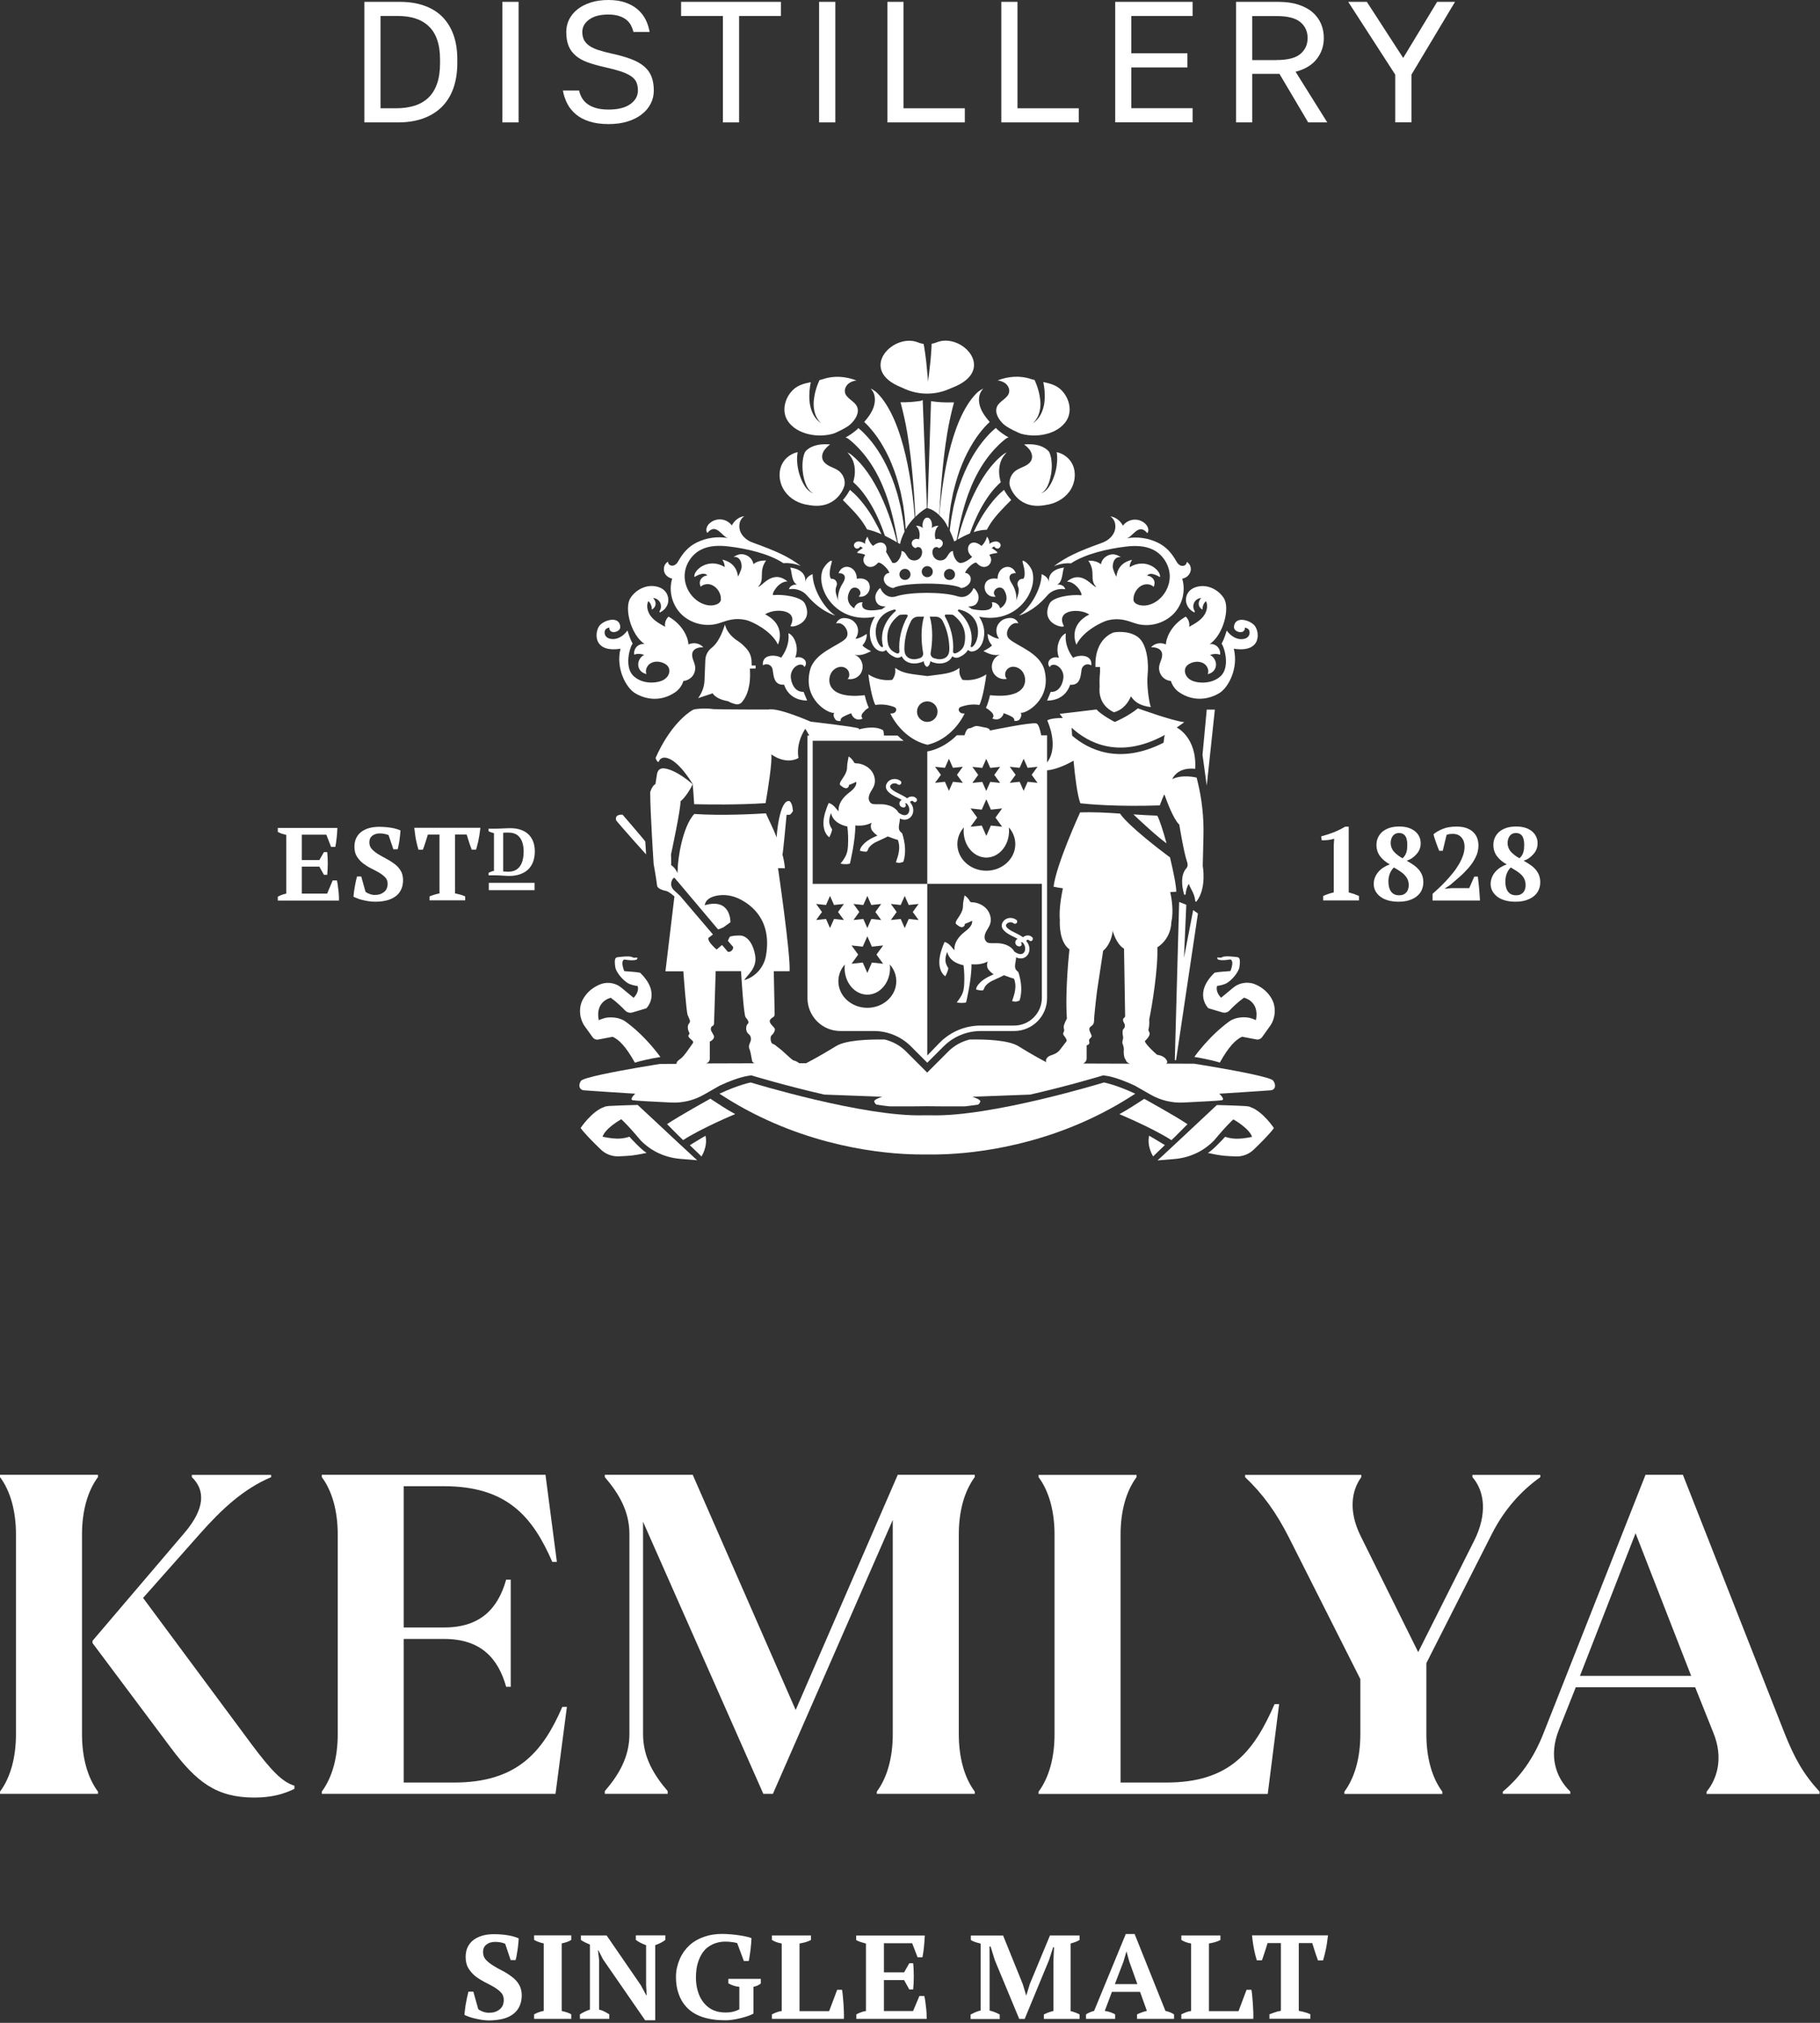 <svg width="288" height="320" viewBox="0 0 288 320" fill="none" xmlns="http://www.w3.org/2000/svg">
<rect x="0" y="0" width="288" height="320" fill="#333333" stroke="none"/>
<path d="M57.66 0.292H63.247C64.681 0.292 65.964 0.482 67.081 0.876C68.211 1.27 69.164 1.841 69.938 2.603C70.713 3.365 71.322 4.317 71.741 5.46C72.16 6.603 72.364 7.923 72.364 9.409V9.955C72.364 11.479 72.148 12.825 71.729 14.005C71.297 15.174 70.688 16.151 69.875 16.951C69.062 17.738 68.085 18.335 66.916 18.754C65.748 19.161 64.44 19.364 62.967 19.364H57.66V0.292ZM62.701 17.129C63.767 17.129 64.745 16.989 65.596 16.723C66.459 16.456 67.196 16.024 67.792 15.453C68.389 14.882 68.846 14.145 69.164 13.231C69.481 12.317 69.634 11.237 69.634 9.968V9.422C69.634 8.203 69.481 7.161 69.176 6.285C68.872 5.409 68.427 4.698 67.843 4.152C67.259 3.593 66.561 3.187 65.735 2.92C64.91 2.654 63.983 2.527 62.967 2.527H60.212V17.129H62.701Z" fill="white"/>
<path d="M79.5 0.292H82.064V19.364H79.5V0.292Z" fill="white"/>
<path d="M96.286 19.631C95.143 19.631 94.14 19.491 93.289 19.224C92.438 18.957 91.715 18.577 91.143 18.094C90.572 17.611 90.102 17.053 89.772 16.405C89.442 15.758 89.201 15.072 89.073 14.323H91.638C91.727 14.742 91.88 15.136 92.096 15.504C92.311 15.872 92.603 16.202 92.984 16.469C93.353 16.735 93.81 16.951 94.356 17.104C94.902 17.256 95.549 17.332 96.286 17.332C97.809 17.332 98.965 17.04 99.765 16.456C100.565 15.872 100.946 15.161 100.946 14.31C100.946 13.79 100.857 13.345 100.692 12.977C100.514 12.609 100.235 12.291 99.816 12.025C99.409 11.758 98.876 11.504 98.203 11.288C97.543 11.072 96.73 10.856 95.765 10.641C94.699 10.399 93.772 10.145 92.997 9.866C92.222 9.587 91.588 9.231 91.093 8.799C90.597 8.368 90.216 7.86 89.975 7.263C89.734 6.666 89.607 5.93 89.607 5.054C89.607 4.343 89.759 3.682 90.064 3.073C90.369 2.463 90.813 1.93 91.385 1.473C91.956 1.016 92.654 0.66 93.48 0.394C94.305 0.127 95.232 0 96.273 0C97.289 0 98.178 0.127 98.94 0.394C99.701 0.66 100.349 1.016 100.882 1.473C101.416 1.93 101.835 2.463 102.152 3.073C102.457 3.682 102.673 4.343 102.8 5.054H100.235C100.146 4.673 100.006 4.317 99.828 3.974C99.651 3.644 99.397 3.352 99.079 3.098C98.762 2.857 98.368 2.654 97.911 2.514C97.454 2.374 96.895 2.298 96.26 2.298C94.953 2.298 93.937 2.565 93.226 3.098C92.502 3.632 92.146 4.279 92.146 5.041C92.146 5.536 92.235 5.955 92.413 6.311C92.591 6.666 92.87 6.971 93.251 7.238C93.632 7.504 94.115 7.733 94.711 7.923C95.308 8.114 96.006 8.304 96.819 8.482C98 8.736 99.016 9.028 99.854 9.345C100.705 9.663 101.39 10.044 101.923 10.501C102.457 10.958 102.85 11.491 103.092 12.114C103.333 12.736 103.46 13.472 103.46 14.323C103.46 15.072 103.295 15.758 102.965 16.405C102.635 17.053 102.165 17.611 101.543 18.094C100.92 18.577 100.171 18.957 99.282 19.224C98.444 19.491 97.428 19.631 96.286 19.631Z" fill="white"/>
<path d="M114.392 2.527H107.777V0.292H123.573V2.527H116.957V19.364H114.392V2.527Z" fill="white"/>
<path d="M129.617 0.292H132.182V19.364H129.617V0.292Z" fill="white"/>
<path d="M140.41 0.292H142.975V17.129H152.676V19.364H140.423V0.292H140.41Z" fill="white"/>
<path d="M158.44 0.292H161.005V17.129H170.706V19.364H158.453V0.292H158.44Z" fill="white"/>
<path d="M176.471 0.292H188.724V2.527H179.023V8.431H187.899V10.666H179.023V17.116H188.724V19.351H176.471V0.292Z" fill="white"/>
<path d="M195.594 0.292H202.272C203.466 0.292 204.52 0.432 205.421 0.724C206.323 1.016 207.072 1.409 207.669 1.917C208.266 2.425 208.723 3.035 209.028 3.733C209.332 4.431 209.485 5.193 209.485 6.006C209.485 7.276 209.104 8.393 208.355 9.345C207.605 10.298 206.488 10.971 205.015 11.352L210.031 19.364H207.009L202.463 11.682H198.158V19.364H195.594V0.292ZM201.993 9.498C203.758 9.498 205.015 9.18 205.777 8.533C206.539 7.885 206.92 7.047 206.92 6.019C206.92 4.99 206.539 4.139 205.777 3.505C205.015 2.857 203.745 2.539 201.993 2.539H198.158V9.51H201.993V9.498Z" fill="white"/>
<path d="M220.786 11.809L213.345 0.292H216.291L222.043 9.168L227.414 0.292H230.245L223.35 11.809V19.351H220.786V11.809Z" fill="white"/>
<path d="M187.734 95.422C187.911 96.083 188.419 96.641 189.054 96.895C189.029 96.832 189.08 96.718 189.054 96.667C188.788 96.273 188.762 95.752 188.965 95.334C189.169 94.914 189.613 94.622 190.083 94.597C190.057 94.635 190.032 94.673 189.994 94.699C189.778 94.978 189.638 95.283 189.689 95.626C189.727 95.968 189.969 96.286 190.286 96.425C190.286 96.387 190.286 96.337 190.286 96.299C190.299 95.892 190.438 95.499 190.718 95.207C190.756 95.168 190.819 95.156 190.857 95.118C191.213 95.93 190.921 96.908 190.349 97.594C189.778 98.279 188.965 98.724 188.178 99.155C188.28 98.559 188.077 97.962 187.632 97.543C185.093 98.99 184.47 101.289 184.496 101.949C183.709 101.581 182.718 101.733 182.147 102.393C182.744 102.381 183.455 102.508 183.759 103.028C183.963 103.371 183.924 103.815 183.81 104.196C183.696 104.577 183.505 104.946 183.442 105.339C183.34 105.898 183.493 106.482 183.836 106.939C184.178 107.383 184.712 107.675 185.283 107.726C185.512 108.425 185.931 109.047 186.527 109.466C188.762 111.028 191.2 110.698 192.952 109.644C194.387 108.768 196.013 105.707 195.238 102.622C199.809 103.333 199.327 99.727 198.45 98.876C197.955 98.394 197.282 98.114 196.597 98.051C195.263 98 195.213 99.143 195.289 99.384C195.365 99.612 195.568 99.778 195.771 99.879C196.025 100.006 196.33 100.057 196.597 99.955C196.863 99.854 197.054 99.549 196.978 99.282C197.295 99.346 197.574 99.46 197.689 99.765C197.803 100.07 197.739 100.425 197.536 100.679C197.27 101.022 196.787 101.124 196.355 101.111C195.962 101.098 194.997 100.946 194.121 99.752C193.956 100.26 193.74 101.035 193.308 101.835C193.752 102.368 194.73 105.669 193.054 107.053C192.14 107.841 190.832 108.095 189.638 107.942C189.042 107.866 188.432 107.676 188 107.256C187.569 106.837 187.353 106.152 187.607 105.618C187.81 105.199 188.242 104.946 188.686 104.806C189.296 104.615 189.994 104.641 190.527 104.984C191.06 105.339 191.365 106.063 191.111 106.647C191.899 106.469 192.343 105.949 192.419 105.276C192.483 104.603 192.089 103.904 191.479 103.612C192.013 103.422 192.521 103.396 193.067 103.561C193.143 103.117 192.965 102.622 192.648 102.304C192.33 101.987 191.86 101.822 191.416 101.898C193.587 100.438 194.654 96.222 193.676 94.648C192.864 93.34 191.276 92.515 189.753 92.756C189.169 92.845 188.597 93.086 188.191 93.518C187.734 94.013 187.556 94.749 187.734 95.422Z" fill="white"/>
<path d="M166.262 109.453L165.691 110.837C168.421 110.812 169.183 108.831 169.335 108.323C171.252 108.488 170.96 106.317 171.227 105.682C171.341 105.415 171.582 105.199 171.862 105.123C172.141 105.047 172.459 105.098 172.7 105.263C172.865 103.308 170.414 103.638 169.817 104.069C169.817 104.069 168.383 102.381 168.662 100.197C168.256 100.349 167.951 100.717 167.748 101.098C167.265 102 167.202 103.104 167.57 104.057C167.253 103.98 166.96 103.942 166.643 104.044C166.326 104.133 166.046 104.361 165.932 104.666C165.818 104.971 165.894 105.352 166.148 105.555C166.161 105.326 166.351 105.212 166.58 105.174C166.808 105.123 167.037 105.187 167.24 105.288C167.303 105.314 167.354 105.352 167.418 105.39C167.964 105.758 168.294 106.418 168.281 107.079C168.268 107.802 167.786 109.542 166.262 109.453Z" fill="white"/>
<path d="M169.462 89.124C171.811 87.575 175.417 86.801 178.134 86.471C179.62 86.293 181.194 86.305 182.528 86.991C184.051 87.766 185.08 89.442 185.105 91.143C185.118 92.857 184.128 94.546 182.617 95.359C181.753 95.829 180.661 95.981 179.81 95.524C179.531 95.346 179.341 95.118 179.366 94.8C179.366 94.724 179.379 94.648 179.379 94.572C179.391 94.254 179.506 93.937 179.658 93.645C179.937 93.137 180.382 92.692 180.941 92.515C181.499 92.324 182.159 92.438 182.566 92.845C182.731 92.464 182.769 92.019 182.54 91.664C182.312 91.308 181.918 91.08 181.499 91.067C182.109 90.305 183.594 91.334 183.556 91.308C183.785 90.28 181.372 88.109 178.769 89.734C178.744 89.416 178.845 89.01 179.137 88.553C177.906 88.845 176.865 89.556 176.649 91.257C176.636 91.232 176.192 90.318 176.103 89.861C176.014 89.391 176.179 87.981 177.372 88.134C176.776 87.778 176.268 87.575 175.608 87.766C174.96 87.956 174.363 88.451 174.211 89.264C173.614 88.781 172.992 88.693 172.217 88.693C173.487 90.521 172.306 91.664 173.474 92.845C172.941 92.984 171.252 90.001 168.827 92.007C170.363 91.994 171.468 94.216 171.062 94.165C169.538 94 166.58 94.419 166.072 95.511C164.599 98.597 168.167 99.409 168.357 99.054C166.96 96.438 170.795 96.159 172.37 97.213C168.865 98.99 170.338 101.987 170.338 101.987C171.405 99.765 174.49 98.317 175.366 98.114C177.03 97.733 178.185 98.102 179.531 98.571C181.512 99.27 183.823 98.775 185.41 97.39C186.997 95.994 187.683 93.67 187.099 91.638C187.086 91.613 187.061 91.6 187.048 91.575C187.238 91.524 187.429 91.448 187.607 91.359C188.051 91.118 188.381 90.661 188.432 90.153C188.483 89.645 188.229 89.112 187.772 88.883C187.81 89.137 187.645 89.366 187.416 89.467C187.188 89.569 186.908 89.531 186.693 89.404C186.477 89.277 186.299 89.073 186.185 88.858C185.41 87.486 184.559 86.483 183.137 85.81C181.715 85.137 180.039 84.845 178.274 85.163C179.239 84.985 180.153 82.623 181.563 84.35C181.74 84.096 181.753 83.817 181.664 83.525C181.601 83.322 181.486 83.131 181.347 82.966C180.839 82.407 180.064 82.128 179.328 82.217C178.68 82.293 178.084 82.636 177.69 83.156C177.284 82.382 176.547 81.798 175.684 81.683C176.458 82.141 176.674 83.207 176.369 84.045C176.141 84.68 175.658 85.188 175.074 85.544C174.795 85.709 174.503 85.836 174.198 85.937C170.503 87.283 168.776 88.07 166.783 89.556C168.344 88.947 169.462 89.124 169.462 89.124Z" fill="white"/>
<path d="M168.56 93.213C168.357 92.362 167.252 92.477 167.291 92.464C168.256 92.096 168.091 90 168.408 89.797C167.913 89.797 165.767 90.178 165.983 92.108C165.907 91.461 165.424 91.08 164.827 90.826C164.827 93.061 163.1 96.146 161.234 97.378C161.234 97.378 163.469 96.844 165.716 94.203C166.376 93.416 167.532 93.035 168.56 93.213Z" fill="white"/>
<path d="M130.163 90.191C129.071 93.251 132.385 98.762 138.442 97.568C137.908 98.381 137.667 99.244 137.642 99.968C137.591 101.2 138.162 102.977 139.61 103.066C139.838 103.066 140.042 102.977 140.207 102.812C140.499 103.282 140.905 103.638 141.464 103.892C141.54 103.93 141.616 103.955 141.692 103.993C141.807 104.044 141.934 104.057 142.048 104.057C142.289 104.057 142.518 103.968 142.695 103.815C142.746 103.93 142.822 104.044 142.899 104.158C143.279 104.666 143.927 104.958 144.676 104.958C144.727 104.958 144.765 104.958 144.816 104.958C145.133 104.946 145.451 104.869 145.832 104.755C145.959 104.717 146.06 104.653 146.175 104.59C146.187 104.819 146.263 105.047 146.39 105.25C146.467 105.365 146.568 105.441 146.695 105.504C146.809 105.453 146.924 105.365 147 105.25C147.127 105.047 147.19 104.819 147.216 104.59C147.317 104.653 147.432 104.717 147.559 104.755C147.939 104.882 148.257 104.946 148.574 104.958C148.625 104.958 148.663 104.958 148.714 104.958C149.45 104.958 150.098 104.666 150.492 104.158C150.568 104.044 150.644 103.942 150.695 103.815C150.873 103.968 151.101 104.057 151.342 104.057C151.469 104.057 151.584 104.031 151.698 103.993C151.774 103.968 151.85 103.93 151.927 103.892C152.485 103.638 152.892 103.282 153.184 102.812C153.336 102.965 153.552 103.066 153.78 103.066C155.228 102.977 155.799 101.2 155.748 99.968C155.723 99.244 155.482 98.381 154.936 97.555C161.043 98.825 164.396 93.264 163.291 90.204C162.948 89.378 162.008 88.515 161.805 88.756C161.729 88.858 162.504 90.75 161.945 91.562C161.932 91.562 161.92 91.562 161.907 91.562C161.272 91.499 160.815 92.159 161.081 92.743C161.424 93.492 161.018 94.305 160.764 95.092C160.878 94.749 160.84 94.279 160.739 93.797C160.612 93.238 160.383 92.718 160.066 92.235C159.24 90.94 160.218 90.597 160.751 90.686C160.116 88.972 157.856 89.543 157.856 91.562C154.974 91.042 155.355 94.699 157.564 94.381C156.612 93.48 158.275 92.261 158.936 93.416C159.989 95.308 158.275 96.235 158.275 96.235C158.275 96.235 158.059 95.27 156.955 95.27C157.488 96.971 154.822 96.565 153.755 96.337C153.666 96.273 153.59 96.197 153.488 96.133C153.387 96.07 153.298 96.006 153.196 95.943C153.577 95.93 153.958 95.905 154.276 95.702C154.758 95.384 154.949 94.711 154.809 94.127C154.669 93.556 154.072 92.857 154.009 93.099C153.907 93.518 153.031 94.8 151.571 94.343C150.238 93.924 148.422 93.797 146.682 93.784C144.93 93.797 143.114 93.924 141.794 94.343C140.334 94.8 139.457 93.505 139.356 93.099C139.292 92.857 138.696 93.556 138.556 94.127C138.416 94.699 138.607 95.384 139.089 95.702C139.407 95.905 139.788 95.93 140.169 95.943C140.067 96.006 139.978 96.07 139.877 96.133C139.775 96.21 139.686 96.286 139.584 96.362C138.467 96.591 135.966 96.933 136.486 95.27C135.382 95.27 135.166 96.235 135.166 96.235C135.166 96.235 133.452 95.308 134.505 93.416C135.166 92.273 136.816 93.48 135.877 94.381C138.086 94.699 138.467 91.042 135.585 91.562C135.585 89.531 133.325 88.959 132.69 90.686C133.223 90.61 134.201 90.94 133.375 92.235C133.071 92.718 132.829 93.238 132.702 93.797C132.601 94.279 132.563 94.737 132.677 95.092C132.423 94.305 132.017 93.492 132.36 92.743C132.626 92.159 132.182 91.499 131.534 91.562C131.522 91.562 131.509 91.562 131.496 91.562C130.937 90.75 131.712 88.858 131.636 88.756C131.445 88.502 130.518 89.366 130.163 90.191ZM151.8 96.425C155.672 97.327 155.037 101.466 153.869 102.33C153.742 102.419 153.564 102.355 153.603 102.216C154.453 98.876 151.558 96.629 151.558 96.629C151.558 96.629 151.609 96.375 151.8 96.425ZM149.679 97.213C149.996 97.2 150.263 97.238 150.619 97.238C150.72 97.238 150.835 97.276 150.911 97.34C151.723 97.975 153.196 99.371 152.574 102.038C152.333 102.698 151.876 103.092 151.228 103.346C151.012 103.434 150.784 103.269 150.809 103.041C150.974 101.174 150.466 99.13 149.527 97.505C149.463 97.378 149.539 97.225 149.679 97.213ZM148.092 97.555C148.536 97.568 148.93 97.809 149.146 98.19C149.831 99.486 150.174 100.946 150.225 102.419C150.238 102.876 150.212 103.384 149.933 103.752C149.628 104.146 149.095 104.311 148.6 104.285C148.32 104.273 148.041 104.196 147.762 104.107C147.419 103.993 147.203 103.638 147.267 103.282C147.571 101.581 147.66 99.333 147.127 97.543L148.092 97.555ZM145.248 97.555L146.213 97.543C145.679 99.32 145.768 101.581 146.073 103.282C146.136 103.638 145.933 103.993 145.578 104.107C145.298 104.196 145.019 104.273 144.74 104.285C144.244 104.311 143.711 104.146 143.406 103.752C143.127 103.384 143.102 102.889 143.114 102.419C143.165 100.958 143.508 99.486 144.194 98.19C144.41 97.809 144.816 97.568 145.248 97.555ZM142.226 97.352C142.314 97.289 142.416 97.251 142.518 97.251C142.873 97.238 143.14 97.2 143.457 97.225C143.597 97.238 143.686 97.391 143.61 97.517C142.657 99.155 142.162 101.187 142.327 103.054C142.353 103.282 142.124 103.447 141.908 103.358C141.248 103.104 140.803 102.711 140.562 102.05C139.94 99.384 141.426 97.987 142.226 97.352ZM141.54 96.425C141.73 96.375 141.768 96.629 141.768 96.629C141.768 96.629 138.873 98.863 139.724 102.216C139.762 102.368 139.584 102.419 139.457 102.33C138.302 101.466 137.667 97.327 141.54 96.425Z" fill="white"/>
<path d="M98.19 102.622C97.416 105.695 99.041 108.767 100.476 109.644C102.228 110.71 104.666 111.04 106.901 109.466C107.498 109.047 107.929 108.412 108.145 107.726C108.704 107.675 109.237 107.383 109.593 106.939C109.936 106.495 110.075 105.898 109.986 105.339C109.91 104.946 109.732 104.577 109.618 104.196C109.504 103.815 109.466 103.371 109.669 103.028C109.974 102.508 110.685 102.381 111.282 102.393C110.723 101.733 109.732 101.581 108.933 101.949C108.958 101.289 108.336 98.99 105.796 97.543C105.352 97.962 105.149 98.546 105.25 99.155C104.463 98.724 103.65 98.279 103.079 97.594C102.508 96.921 102.216 95.93 102.571 95.118C102.609 95.156 102.673 95.168 102.711 95.207C102.99 95.499 103.13 95.905 103.142 96.299C103.142 96.337 103.142 96.387 103.142 96.425C103.46 96.286 103.688 95.968 103.739 95.626C103.777 95.283 103.65 94.965 103.434 94.699C103.409 94.66 103.384 94.622 103.346 94.597C103.815 94.622 104.26 94.914 104.463 95.334C104.666 95.752 104.641 96.286 104.374 96.667C104.336 96.718 104.387 96.832 104.374 96.895C105.009 96.641 105.517 96.083 105.695 95.422C105.86 94.762 105.682 94.013 105.225 93.505C104.831 93.073 104.247 92.832 103.663 92.743C102.139 92.502 100.565 93.327 99.74 94.635C98.762 96.21 99.816 100.425 102 101.885C101.555 101.822 101.085 101.974 100.768 102.292C100.451 102.609 100.285 103.104 100.349 103.549C100.908 103.384 101.403 103.409 101.936 103.6C101.327 103.892 100.933 104.59 100.997 105.263C101.06 105.936 101.517 106.457 102.304 106.634C102.05 106.05 102.355 105.326 102.888 104.971C103.422 104.615 104.12 104.603 104.73 104.793C105.174 104.933 105.606 105.187 105.809 105.606C106.076 106.152 105.86 106.837 105.415 107.244C104.984 107.663 104.374 107.853 103.777 107.929C102.571 108.095 101.276 107.841 100.362 107.041C98.686 105.657 99.663 102.355 100.108 101.822C99.676 101.035 99.46 100.26 99.295 99.74C98.419 100.933 97.454 101.085 97.06 101.098C96.629 101.111 96.159 100.997 95.879 100.666C95.676 100.412 95.613 100.057 95.727 99.752C95.841 99.448 96.121 99.333 96.438 99.27C96.362 99.549 96.552 99.841 96.819 99.943C97.086 100.044 97.39 99.993 97.644 99.867C97.86 99.765 98.063 99.6 98.127 99.371C98.203 99.13 98.152 97.987 96.819 98.038C96.133 98.102 95.46 98.381 94.965 98.863C94.102 99.714 93.619 103.333 98.19 102.622Z" fill="white"/>
<path d="M120.716 105.25C120.957 105.085 121.275 105.034 121.554 105.111C121.833 105.187 122.075 105.403 122.189 105.669C122.468 106.304 122.163 108.475 124.081 108.31C124.233 108.818 124.995 110.799 127.725 110.825L127.154 109.44C125.617 109.529 125.147 107.777 125.135 107.053C125.122 106.393 125.452 105.72 125.998 105.365C126.049 105.326 126.112 105.288 126.176 105.263C126.379 105.161 126.62 105.098 126.836 105.149C127.065 105.199 127.242 105.301 127.268 105.53C127.522 105.326 127.598 104.946 127.484 104.641C127.369 104.336 127.077 104.12 126.773 104.019C126.455 103.93 126.163 103.955 125.846 104.031C126.214 103.079 126.15 101.974 125.668 101.073C125.465 100.692 125.16 100.324 124.754 100.171C125.033 102.355 123.598 104.044 123.598 104.044C123.001 103.625 120.538 103.295 120.716 105.25Z" fill="white"/>
<path d="M105.834 91.334C106.012 91.435 106.203 91.499 106.393 91.55C106.38 91.575 106.342 91.588 106.342 91.613C105.758 93.645 106.444 95.968 108.031 97.365C109.605 98.749 111.916 99.244 113.91 98.546C115.256 98.076 116.411 97.708 118.075 98.089C118.951 98.292 122.049 99.74 123.103 101.962C123.103 101.962 124.576 98.965 121.071 97.187C122.646 96.133 126.481 96.413 125.084 99.028C125.262 99.384 128.842 98.571 127.369 95.486C126.849 94.394 123.903 93.987 122.379 94.14C121.973 94.178 123.065 91.969 124.614 91.981C122.176 89.962 120.5 92.946 119.967 92.819C121.135 91.638 119.954 90.496 121.224 88.667C120.449 88.68 119.827 88.756 119.23 89.239C119.078 88.426 118.481 87.931 117.834 87.74C117.161 87.55 116.665 87.753 116.069 88.109C117.262 87.956 117.427 89.378 117.338 89.835C117.249 90.305 116.805 91.207 116.792 91.232C116.564 89.531 115.535 88.82 114.304 88.528C114.596 88.985 114.685 89.391 114.672 89.708C112.082 88.096 109.656 90.254 109.885 91.283C109.859 91.321 111.345 90.28 111.942 91.042C111.523 91.054 111.117 91.296 110.901 91.638C110.672 91.994 110.71 92.438 110.875 92.819C111.294 92.413 111.955 92.311 112.501 92.489C113.059 92.68 113.504 93.111 113.783 93.619C113.935 93.899 114.05 94.216 114.062 94.546C114.062 94.622 114.075 94.699 114.075 94.775C114.1 95.079 113.91 95.308 113.631 95.499C112.78 95.968 111.688 95.803 110.824 95.334C109.313 94.521 108.323 92.832 108.336 91.118C108.348 89.404 109.39 87.74 110.913 86.966C112.247 86.28 113.821 86.267 115.307 86.445C118.011 86.763 121.617 87.537 123.979 89.099C123.979 89.099 125.097 88.921 126.709 89.518C124.716 88.032 122.989 87.245 119.294 85.899C118.989 85.785 118.684 85.671 118.418 85.505C117.834 85.15 117.351 84.642 117.122 84.007C116.818 83.156 117.034 82.103 117.808 81.645C116.932 81.76 116.208 82.344 115.802 83.118C115.421 82.598 114.811 82.242 114.164 82.179C113.427 82.09 112.653 82.369 112.145 82.928C111.993 83.093 111.891 83.283 111.828 83.487C111.739 83.779 111.751 84.058 111.929 84.312C113.339 82.585 114.253 84.947 115.218 85.125C113.453 84.807 111.777 85.099 110.355 85.772C108.933 86.445 108.082 87.448 107.307 88.82C107.18 89.035 107.015 89.239 106.799 89.366C106.583 89.493 106.304 89.531 106.076 89.429C105.847 89.328 105.682 89.099 105.72 88.845C105.276 89.073 105.009 89.607 105.06 90.115C105.06 90.635 105.39 91.08 105.834 91.334Z" fill="white"/>
<path d="M124.855 93.213C125.884 93.022 127.027 93.416 127.7 94.203C129.947 96.832 132.182 97.378 132.182 97.378C130.315 96.159 128.588 93.061 128.588 90.826C127.992 91.067 127.509 91.461 127.433 92.108C127.636 90.178 125.503 89.797 125.008 89.797C125.325 90.013 125.16 92.096 126.125 92.464C126.163 92.477 125.058 92.375 124.855 93.213Z" fill="white"/>
<path d="M127.509 68.567C128.868 68.973 130.353 68.999 131.725 68.643C132.22 68.516 133.998 67.653 134.556 67.132C135.356 66.396 136.067 65.266 135.597 64.288C135.166 63.399 133.896 63.031 133.705 62.066C133.604 61.545 133.883 60.986 134.302 60.656C134.645 60.39 135.077 60.25 135.521 60.187C133.832 59.539 131.966 59.387 130.264 59.971C130.074 60.034 129.884 60.072 129.68 60.123C129.604 60.288 129.515 60.491 129.414 60.745C129.147 61.418 128.868 62.37 128.779 63.336C128.677 64.313 128.855 65.291 129.198 65.964C129.541 66.637 129.96 66.967 129.934 66.98C129.96 66.954 129.49 66.713 129.02 66.078C128.55 65.456 128.157 64.415 128.093 63.348C128.004 62.282 128.144 61.24 128.296 60.453C127.319 60.656 126.366 60.898 125.617 61.558C124.373 62.663 123.738 64.542 124.385 66.078C124.919 67.335 126.189 68.161 127.509 68.567Z" fill="white"/>
<path d="M127.979 79.893C132.182 80.693 133.617 77.341 133.667 76.554C133.718 75.754 133.337 74.954 132.702 74.471C132.271 74.154 131.763 73.989 131.28 73.748C130.798 73.506 130.341 73.163 130.163 72.668C129.998 72.173 130.15 71.614 130.455 71.195C130.696 70.853 131.014 70.573 131.356 70.306C131.204 70.294 131.052 70.281 130.899 70.281C129.642 70.23 128.271 70.484 127.446 71.424C127.42 71.462 127.408 71.5 127.382 71.525C127.077 72.135 126.925 73.214 127.001 74.268C127.077 75.335 127.357 76.401 127.763 77.1C127.966 77.455 128.195 77.697 128.385 77.849C128.601 77.963 128.715 78.039 128.715 78.039C128.715 78.039 128.588 77.989 128.36 77.9C128.144 77.773 127.865 77.557 127.585 77.227C127.052 76.554 126.582 75.487 126.328 74.37C126.112 73.405 126.062 72.402 126.227 71.525C125.147 71.754 124.182 72.49 123.713 73.494C123.09 74.852 123.332 76.528 124.208 77.747C125.058 78.954 126.493 79.715 127.979 79.893Z" fill="white"/>
<path d="M119.573 105.276H118.951L118.926 104.577C118.9 103.815 118.583 103.092 118.062 102.546L117.795 102.266C117.478 101.936 117.135 101.644 116.754 101.403C116.107 100.984 115.015 100.108 114.723 98.787C114.545 99.232 113.961 101.428 112.628 102.469C112.018 102.939 111.637 103.65 111.612 104.438C111.574 105.453 111.523 106.685 111.485 107.625C111.447 108.59 111.116 109.529 110.558 110.317L110.469 110.444L112.615 109.733C112.666 109.72 112.716 109.694 112.767 109.669C112.767 109.669 112.831 109.783 112.996 109.961C113.3 110.266 113.935 110.71 115.205 110.926C115.535 111.117 115.929 111.282 116.399 111.396C116.754 111.485 117.135 111.371 117.389 111.091C117.707 110.736 118.126 110.101 118.405 109.085C118.633 108.26 118.76 107.18 118.659 105.771C119.192 105.758 119.56 105.758 119.56 105.758L119.573 105.276Z" fill="white"/>
<path d="M97.517 129.807C98.47 130.976 102.241 135.166 102.241 135.166L102.114 133.134C102.101 133.02 98.52 128.88 98.52 128.88C98.52 128.88 97.175 128.741 97.517 129.807Z" fill="white"/>
<path d="M179.353 128.83C180.306 129.744 183.036 132.296 184.597 133.413C184.039 131.382 183.467 129.604 183.124 129.033C181.817 128.982 180.56 128.919 179.353 128.83Z" fill="white"/>
<path d="M190.959 112.259L190.286 119.408L190.959 124.271L192.241 112.259H190.959Z" fill="white"/>
<path d="M121.148 127.052C121.49 125.071 122.227 120.513 122.049 119.332C122.049 119.332 124.233 121.046 126.354 119.916C126.024 117.948 126.773 116.31 127.433 115.281L128.068 116.361H127.776V139.851V157.894C127.776 160.764 130.099 163.1 132.982 163.1H138.277C140.486 163.1 142.594 163.977 144.156 165.538L146.733 168.116L149.311 165.538C150.873 163.977 152.98 163.1 155.19 163.1H160.485C163.354 163.1 165.691 160.777 165.691 157.894V139.851V121.859C167.392 121.732 169.462 120.576 169.881 120.335C170.11 122.824 170.465 125.782 170.96 127.077C172.382 127.23 176.814 127.636 183.531 127.408C183.823 126.582 184.166 125.808 184.166 125.808C184.166 125.808 184.166 125.782 184.166 125.744C184.204 125.744 184.242 125.731 184.28 125.731C184.636 126.747 185.664 129.528 186.591 130.43L186.629 130.531C186.629 130.531 187.302 134.785 187.873 136.435C187.975 136.74 187.962 137.096 187.746 137.337C186.756 138.429 187.048 140.257 187.302 141.21C187.327 141.299 187.353 141.388 187.366 141.464C187.404 141.578 187.594 141.591 187.607 141.464C187.67 140.867 187.848 140.194 188.127 139.826C188.318 140.537 189.016 141.235 189.143 142.543C189.156 142.645 189.27 142.683 189.334 142.607C190.984 140.499 190.324 136.994 190.324 136.994C190.349 136.143 190.388 134.086 190.438 132.118C190.502 129.223 190.184 126.341 189.486 123.535L189.359 123.014C189.359 123.014 187.15 122.443 185.486 123.255C186.515 121.173 189.13 121.63 189.13 121.63C189.41 116.615 186.21 115.091 186.21 115.091C185.753 115.396 185.753 115.396 186.21 115.091C186.604 114.824 186.997 114.545 187.404 114.24C185.575 114.062 180.064 112.056 180.064 112.056C178.452 113.364 176.433 114.202 176.433 114.202C176.268 114.177 174.274 113.085 173.512 112.234C171.481 112.501 167.697 112.92 167.697 112.92C167.697 112.92 167.862 113.186 168.192 113.593C168.192 113.593 168.192 113.593 168.192 113.58C166.148 113.58 165.716 113.973 165.716 113.973C165.716 113.973 167.672 118.037 165.691 120.614V116.323H164.764C164.573 115.319 164.319 114.532 164.002 114.443C163.227 114.215 156.993 115.497 156.612 115.573C156.739 115.345 156.231 115.116 155.825 115.078C155.418 115.027 155.076 114.888 154.593 114.85C154.111 114.812 153.844 115.192 153.361 115.218C152.879 115.256 152.638 116.31 152.638 116.31H151.419C150.225 117.491 148.803 118.354 147.279 118.76L146.746 118.875H146.733V139.813H164.865V157.856C164.865 160.269 162.897 162.237 160.485 162.237H155.19C152.752 162.237 150.454 163.189 148.727 164.916L146.733 166.973V139.826H128.601V117.186H142.987C142.657 116.932 142.34 116.653 142.048 116.361H139.889C139.889 116.17 139.851 115.904 139.762 115.535C138.493 114.735 136.436 115.243 135.902 115.396C135.902 115.345 135.902 115.281 135.902 115.231C135.077 114.926 128.284 114.164 128.284 114.164C128.284 114.164 123.078 111.866 121.579 112.247C121.579 112.247 114.697 112.247 112.907 112.183C111.485 111.98 110.317 112.145 109.91 112.209C109.809 112.221 109.682 112.272 109.542 112.361C108.755 112.831 106.025 114.773 103.739 119.903C103.917 120.487 104.209 120.614 104.234 120.513C104.323 120.246 104.603 119.764 105.326 119.865C107.333 120.119 109.606 124.017 109.606 124.017C109.58 123.751 109.58 123.751 109.606 124.017C109.682 124.817 109.783 126.023 109.847 127.217C111.751 127.268 116.78 127.344 121.148 127.052ZM169.576 115.116C172.065 117.415 176.992 120.208 184.166 116.348C184.217 116.323 184.28 116.284 184.331 116.259C184.255 116.424 184.191 116.881 184.128 117.491C177.042 121.084 172.154 118.532 169.652 116.373L169.576 115.116ZM158.58 130.785L156.802 130.595L156.079 132.233L155.355 130.595L153.577 130.785L154.631 129.338L153.577 127.89L155.355 128.08L156.079 126.442L156.802 128.08L158.58 127.89L157.526 129.338L158.58 130.785ZM158.263 121.313L157.336 122.582L158.263 123.852L156.701 123.687L156.066 125.122L155.431 123.687L153.869 123.852L154.796 122.582L153.869 121.313L155.431 121.478L156.066 120.043L156.701 121.478L158.263 121.313ZM150.162 125.109L149.527 123.674L147.965 123.839L148.892 122.57L147.965 121.3L149.527 121.465L150.162 120.03L150.796 121.465L152.358 121.3L151.431 122.57L152.358 123.839L150.796 123.674L150.162 125.109ZM156.079 137.743C153.552 137.743 151.495 135.864 151.495 133.54C151.495 132.537 151.876 131.61 152.523 130.887C152.498 131.077 152.485 131.268 152.485 131.458C152.485 133.782 154.098 135.661 156.079 135.661C158.06 135.661 159.672 133.782 159.672 131.458C159.672 131.268 159.659 131.077 159.634 130.887C160.282 131.61 160.663 132.537 160.663 133.54C160.663 135.851 158.606 137.743 156.079 137.743ZM164.18 123.839L162.618 123.674L161.983 125.109L161.348 123.674L159.786 123.839L160.713 122.57L159.786 121.3L161.348 121.465L161.983 120.03L162.618 121.465L164.18 121.3L163.253 122.57L164.18 123.839ZM140.969 143L142.53 143.165L143.165 141.73L143.8 143.165L145.362 143L144.435 144.27L145.362 145.54L143.8 145.375L143.165 146.809L142.53 145.375L140.969 145.54L141.895 144.27L140.969 143ZM135.051 143L136.613 143.165L137.248 141.73L137.883 143.165L139.445 143L138.518 144.27L139.445 145.54L137.883 145.375L137.248 146.809L136.613 145.375L135.051 145.54L135.978 144.27L135.051 143ZM134.747 149.565L136.524 149.755L137.248 148.117L137.972 149.755L139.75 149.565L138.696 151.012L139.75 152.46L137.972 152.269L137.248 153.907L136.524 152.269L134.747 152.46L135.801 151.012L134.747 149.565ZM137.248 157.348C139.229 157.348 140.842 155.469 140.842 153.146C140.842 152.955 140.829 152.765 140.803 152.574C141.451 153.298 141.832 154.225 141.832 155.228C141.832 157.552 139.775 159.431 137.248 159.431C134.721 159.431 132.664 157.552 132.664 155.228C132.664 154.225 133.045 153.298 133.693 152.574C133.667 152.765 133.655 152.955 133.655 153.146C133.655 155.469 135.267 157.348 137.248 157.348ZM129.147 143L130.709 143.165L131.344 141.73L131.979 143.165L133.54 143L132.614 144.27L133.54 145.54L131.979 145.375L131.344 146.809L130.709 145.375L129.147 145.54L130.074 144.27L129.147 143ZM121.579 112.285C121.579 112.335 121.579 112.386 121.579 112.285V112.285Z" fill="white"/>
<path d="M165.284 106.037C164.586 103.244 160.891 102.203 159.685 101.06C158.72 100.146 159.989 98.19 161.145 98.622C160.967 98.165 160.586 97.835 160.091 97.771C159.609 97.708 158.859 97.873 158.478 98.19C157.196 99.206 157.729 100.603 158.098 101.035C157.386 101.047 156.294 100.247 156.294 100.273C156.256 100.946 156.536 101.619 156.98 102.089C156.625 102.52 155.596 102.99 155.622 103.003C156.485 103.434 157.196 103.765 158.263 103.574C157.615 103.765 157.171 104.336 157.006 104.984C156.84 105.631 157.031 106.368 157.501 106.837C157.971 107.32 158.694 107.536 159.342 107.383C158.999 107.117 158.986 106.571 159.177 106.177C159.355 105.784 159.774 105.517 160.218 105.479C160.65 105.441 161.094 105.606 161.437 105.872C162.3 106.558 162.478 107.955 161.818 108.831C161.234 109.606 160.193 109.898 159.228 110.012C158.377 110.113 157.513 110.063 156.663 109.974C156.485 110.761 156.256 111.497 156.015 111.98C156.307 112.145 156.548 112.323 156.84 112.602C156.993 112.742 157.133 112.907 157.183 113.11C157.234 113.313 157.183 113.554 157.006 113.656C157.361 113.821 157.767 113.872 158.123 113.707C158.478 113.542 158.745 113.199 158.834 112.818C159.228 112.97 159.558 113.097 159.939 113.288C160.116 113.377 160.294 113.478 160.421 113.643C160.497 113.758 160.535 113.91 160.51 114.05C160.891 114.05 161.183 114.05 161.399 113.72C161.602 113.389 161.691 113.11 161.526 112.755C162.339 112.932 166.44 110.659 165.284 106.037Z" fill="white"/>
<path d="M137.477 111.955C137.235 111.472 137.02 110.748 136.829 109.974C135.966 110.075 135.09 110.126 134.226 110.025C133.261 109.91 132.22 109.631 131.636 108.844C130.976 107.968 131.153 106.571 132.017 105.885C132.36 105.618 132.791 105.453 133.236 105.492C133.667 105.53 134.086 105.796 134.277 106.19C134.455 106.584 134.455 107.129 134.112 107.396C134.759 107.549 135.483 107.333 135.953 106.85C136.423 106.368 136.613 105.644 136.448 104.996C136.283 104.349 135.839 103.765 135.191 103.587C136.258 103.777 136.956 103.435 137.832 103.015C137.858 103.003 136.816 102.533 136.474 102.101C136.918 101.619 137.197 100.958 137.159 100.285C137.159 100.247 136.067 101.06 135.356 101.047C135.724 100.616 136.245 99.219 134.975 98.203C134.594 97.886 133.845 97.721 133.363 97.784C132.88 97.848 132.487 98.178 132.309 98.635C133.464 98.203 134.734 100.159 133.769 101.073C132.563 102.216 128.855 103.257 128.169 106.05C127.014 110.685 131.128 112.945 132.004 112.767C131.826 113.123 131.915 113.402 132.131 113.732C132.334 114.062 132.626 114.062 133.02 114.062C132.982 113.935 133.02 113.77 133.109 113.656C133.223 113.491 133.413 113.389 133.591 113.301C133.959 113.11 134.302 112.983 134.696 112.831C134.785 113.212 135.051 113.542 135.407 113.72C135.763 113.885 136.169 113.847 136.524 113.669C136.347 113.567 136.296 113.313 136.347 113.123C136.397 112.92 136.537 112.755 136.689 112.615C136.918 112.31 137.172 112.132 137.477 111.955Z" fill="white"/>
<path d="M152.142 111.789C153.069 111.485 154.009 111.358 154.974 111.523C155.507 110.545 156.002 107.51 156.079 106.685C154.974 107.409 153.603 107.726 152.295 107.549C151.838 106.876 151.761 106.507 151.838 105.657C150.593 106.558 149.45 106.596 146.746 106.952C144.041 106.596 142.886 106.558 141.654 105.657C141.718 106.507 141.641 106.876 141.197 107.549C139.889 107.726 138.518 107.409 137.413 106.685C137.489 107.51 137.972 110.532 138.518 111.523C139.483 111.358 140.423 111.472 141.349 111.789C141.502 111.84 141.667 111.904 141.756 112.043C141.908 112.259 141.781 112.589 141.565 112.729C141.375 112.856 141.121 112.881 140.88 112.869C142.048 115.231 144.156 117.199 146.721 117.808C146.809 117.808 146.746 117.846 146.809 117.808C149.374 117.199 151.482 115.231 152.65 112.869C152.409 112.881 152.168 112.869 151.965 112.729C151.749 112.577 151.622 112.259 151.774 112.043C151.825 111.904 151.99 111.84 152.142 111.789ZM146.733 114.202C145.832 114.202 145.108 113.478 145.108 112.577C145.108 111.675 145.832 110.951 146.733 110.951C147.635 110.951 148.359 111.675 148.359 112.577C148.359 113.478 147.622 114.202 146.733 114.202Z" fill="white"/>
<path d="M176.268 112.678C177.779 112.272 178.591 111.053 178.96 110.152C179.214 110.545 179.569 110.939 180.102 111.256C180.61 111.548 181.258 111.764 182.109 111.853C181.829 111.167 181.423 108.336 181.601 106.749C181.779 105.149 181.601 101.911 180.052 100.768C178.503 99.625 176.268 100.044 176.268 100.044C176.268 100.044 173.17 100.87 173.347 105.517H173.703H174.071V106.342C174.071 106.342 173.944 107.447 174.008 108.64C173.931 109.364 173.868 111.523 176.268 112.678Z" fill="white"/>
<path d="M187.619 143.089L186.591 142.683L185.905 167.633C185.905 167.76 186.083 167.773 186.108 167.646L189.562 144.511L188.813 143.965L187.353 151.52L187.721 143.153L187.619 143.089Z" fill="white"/>
<path d="M158.834 67.132C159.393 67.64 161.183 68.516 161.666 68.643C163.037 68.999 164.523 68.973 165.881 68.567C167.202 68.173 168.471 67.335 169.005 66.066C169.652 64.529 169.017 62.65 167.773 61.545C167.024 60.885 166.072 60.644 165.094 60.441C165.259 61.228 165.386 62.269 165.297 63.336C165.234 64.402 164.84 65.443 164.37 66.066C163.9 66.7 163.431 66.954 163.456 66.967C163.431 66.954 163.85 66.624 164.192 65.951C164.535 65.291 164.726 64.3 164.611 63.323C164.523 62.345 164.243 61.406 163.977 60.733C163.875 60.479 163.786 60.275 163.71 60.11C163.519 60.059 163.316 60.022 163.126 59.958C161.424 59.374 159.558 59.526 157.869 60.174C158.301 60.237 158.732 60.377 159.088 60.644C159.507 60.974 159.786 61.52 159.685 62.053C159.494 63.018 158.225 63.386 157.793 64.275C157.323 65.266 158.034 66.396 158.834 67.132Z" fill="white"/>
<path d="M167.087 74.37C166.821 75.487 166.364 76.554 165.83 77.227C165.564 77.557 165.272 77.785 165.056 77.9C164.827 77.989 164.7 78.039 164.7 78.039C164.7 78.039 164.815 77.976 165.03 77.849C165.221 77.697 165.449 77.455 165.653 77.1C166.046 76.389 166.326 75.322 166.414 74.268C166.491 73.202 166.338 72.135 166.034 71.525C166.008 71.487 165.995 71.462 165.97 71.424C165.145 70.484 163.773 70.23 162.516 70.281C162.364 70.294 162.212 70.294 162.059 70.306C162.389 70.573 162.719 70.84 162.961 71.195C163.253 71.627 163.418 72.173 163.253 72.668C163.088 73.176 162.618 73.519 162.135 73.748C161.653 73.989 161.145 74.154 160.713 74.471C160.078 74.941 159.697 75.754 159.748 76.554C159.799 77.354 161.247 80.706 165.437 79.893C166.922 79.703 168.357 78.954 169.233 77.747C170.109 76.541 170.351 74.852 169.729 73.494C169.259 72.49 168.294 71.754 167.214 71.525C167.354 72.402 167.303 73.405 167.087 74.37Z" fill="white"/>
<path d="M149.895 68.529C150.174 66.853 150.543 65.215 150.962 63.653C150.822 63.653 150.695 63.653 150.593 63.653C149.501 63.691 148.409 63.628 147.33 63.462L146.771 80.388C147.47 80.553 148.092 80.972 148.625 81.493C148.803 78.331 149.095 73.379 149.895 68.529Z" fill="white"/>
<path d="M146.682 80.35L146.009 63.259H145.997C145.984 63.272 145.997 63.285 145.984 63.285C145.87 63.386 145.717 63.412 145.565 63.437C144.549 63.59 143.521 63.653 142.505 63.64C142.924 65.215 143.292 66.84 143.572 68.516C144.397 73.506 144.689 78.611 144.854 81.76C145.4 81.214 145.997 80.719 146.657 80.338C146.657 80.338 146.67 80.35 146.682 80.35Z" fill="white"/>
<path d="M134.569 71.83C134.417 71.716 134.239 71.665 134.074 71.564C134.455 71.945 134.772 72.402 134.963 72.859C135.394 73.938 135.356 75.144 135.013 76.262C135.305 76.528 135.636 76.859 136.016 77.265C137.007 78.395 138.073 80.071 138.873 81.836C139.331 82.814 139.711 83.817 140.029 84.756C140.727 85.099 141.388 85.455 141.959 85.798C140.994 81.874 138.645 74.941 134.569 71.83Z" fill="white"/>
<path d="M133.375 79.106C134.544 80.299 135.737 81.442 136.664 82.839C136.854 83.131 137.045 83.436 137.21 83.753C137.947 83.893 138.721 84.172 139.483 84.515C139.127 83.753 138.721 82.953 138.277 82.179C137.35 80.528 136.182 79.042 135.178 78.09C134.988 77.925 134.823 77.773 134.658 77.633C134.607 77.595 134.544 77.531 134.493 77.493C134.188 78.052 133.82 78.598 133.375 79.106C133.375 79.106 133.375 79.093 133.375 79.106Z" fill="white"/>
<path d="M133.794 69.215C133.998 69.24 134.201 69.367 134.518 69.633C135.051 70.065 135.547 70.548 136.004 71.043C136.689 71.779 137.299 72.579 137.858 73.43C138.81 74.89 139.572 76.49 140.169 78.128C141.083 80.63 141.641 83.245 142.099 85.886C142.2 85.95 142.314 86.013 142.416 86.064C142.556 85.379 142.822 84.731 143.14 84.096C143.026 83.068 142.86 81.912 142.607 80.668C142.505 80.007 142.289 79.36 142.137 78.674C141.984 78.001 141.73 77.328 141.527 76.668C141.07 75.335 140.499 74.052 139.889 72.897C139.267 71.741 138.594 70.725 137.947 69.913C137.299 69.113 136.702 68.491 136.27 68.097C136.067 67.919 135.928 67.805 135.813 67.716C135.75 67.78 135.712 67.856 135.648 67.919C135.077 68.415 134.455 68.859 133.794 69.215Z" fill="white"/>
<path d="M136.753 66.751C136.867 66.865 137.007 66.992 137.159 67.145C137.629 67.615 138.226 68.326 138.861 69.215C139.483 70.116 140.131 71.233 140.702 72.465C141.261 73.71 141.769 75.068 142.149 76.452C142.327 77.15 142.543 77.836 142.657 78.534C142.784 79.233 142.949 79.906 143.013 80.579C143.178 81.722 143.267 82.775 143.318 83.74C143.711 83.042 144.194 82.407 144.752 81.836C144.422 77.582 143.216 66.637 138.848 62.206C138.543 61.888 138.162 61.66 137.769 61.456C138.023 61.736 138.226 62.053 138.327 62.383C138.581 63.234 138.404 64.174 138.01 64.961C137.693 65.621 137.235 66.192 136.753 66.751Z" fill="white"/>
<path d="M149.463 82.458C149.704 82.801 149.882 83.169 150.06 83.537C150.111 82.623 150.2 81.645 150.352 80.579C150.416 79.906 150.593 79.233 150.708 78.535C150.822 77.836 151.038 77.15 151.215 76.452C151.596 75.055 152.104 73.697 152.663 72.465C153.234 71.233 153.882 70.116 154.504 69.215C155.139 68.313 155.736 67.602 156.206 67.145C156.358 66.993 156.498 66.865 156.612 66.751C156.142 66.192 155.672 65.621 155.355 64.974C154.961 64.174 154.771 63.247 155.037 62.396C155.139 62.078 155.342 61.761 155.596 61.469C155.203 61.672 154.822 61.901 154.517 62.218C150.25 66.548 149.006 77.062 148.638 81.519C148.943 81.811 149.235 82.128 149.463 82.458Z" fill="white"/>
<path d="M153.514 72.884C152.904 74.04 152.333 75.322 151.876 76.655C151.66 77.328 151.406 77.989 151.266 78.662C151.101 79.335 150.898 79.995 150.796 80.655C150.555 81.823 150.39 82.928 150.289 83.918C150.555 84.49 150.784 85.074 151 85.658C151.127 85.582 151.254 85.505 151.381 85.442C151.825 82.953 152.371 80.49 153.234 78.115C153.831 76.478 154.593 74.89 155.545 73.417C156.091 72.579 156.714 71.779 157.399 71.03C157.869 70.522 158.364 70.053 158.885 69.621C159.202 69.354 159.405 69.24 159.609 69.202C158.948 68.834 158.326 68.402 157.767 67.894C157.704 67.843 157.666 67.754 157.602 67.691C157.488 67.78 157.348 67.894 157.145 68.072C156.701 68.465 156.117 69.088 155.469 69.888C154.809 70.725 154.136 71.741 153.514 72.884Z" fill="white"/>
<path d="M151.533 85.34C152.168 84.985 152.815 84.655 153.476 84.388C153.768 83.563 154.111 82.699 154.504 81.849C155.304 80.071 156.371 78.408 157.361 77.278C157.742 76.871 158.072 76.541 158.364 76.274C158.021 75.157 157.983 73.951 158.415 72.871C158.605 72.402 158.923 71.957 159.304 71.576C159.139 71.665 158.961 71.729 158.809 71.843C154.898 74.827 152.574 81.353 151.533 85.34Z" fill="white"/>
<path d="M155.114 82.166C154.733 82.826 154.39 83.512 154.072 84.172C154.758 83.956 155.444 83.817 156.155 83.804C156.333 83.474 156.523 83.144 156.726 82.826C157.64 81.442 158.847 80.287 160.015 79.093C159.583 78.598 159.19 78.065 158.872 77.493C158.669 77.671 158.453 77.862 158.212 78.077C157.221 79.03 156.053 80.515 155.114 82.166Z" fill="white"/>
<path d="M145.362 88.451C145.019 88.693 144.562 88.718 144.168 88.566C143.432 88.274 143.419 87.22 142.657 87.169C142.708 87.766 142.264 88.769 141.705 89.01C141.565 89.073 141.4 89.073 141.21 89.035L140.207 87.283C140.562 86.229 139.597 85.15 138.162 86.356C138.2 86.407 137.591 85.95 137.274 84.896C137.172 85.036 136.854 85.455 136.893 86.052C136.867 86.039 136.715 85.899 136.689 85.886C136.41 85.747 136.093 85.632 135.788 85.658C135.47 85.683 135.166 85.912 135.128 86.217C135.102 86.458 135.28 86.712 135.521 86.775C135.763 86.839 136.029 86.674 136.131 86.445C136.22 86.471 136.448 86.636 136.537 86.686C135.902 87.144 135.75 87.207 135.61 87.448C135.953 87.55 136.677 87.575 136.918 87.804C135.953 88.921 137.566 90.661 138.962 89.01C139.445 88.883 140.676 90.14 140.727 90.635C140.321 90.648 139.965 90.978 139.877 91.372C139.788 91.765 139.953 92.184 140.232 92.477C140.524 92.756 140.956 92.984 141.362 93.035C142.073 92.565 144.41 92.324 146.733 92.324C149.057 92.324 151.393 92.565 152.104 93.035C152.511 92.997 152.955 92.769 153.234 92.477C153.526 92.197 153.679 91.765 153.59 91.372C153.501 90.978 153.145 90.648 152.739 90.635C152.777 90.153 154.022 88.883 154.504 89.01C155.901 90.661 157.513 88.921 156.548 87.804C156.802 87.575 157.513 87.55 157.856 87.448C157.717 87.207 157.564 87.131 156.929 86.686C157.006 86.636 157.247 86.471 157.336 86.445C157.437 86.674 157.704 86.826 157.945 86.775C158.186 86.712 158.364 86.471 158.339 86.217C158.313 85.912 157.996 85.683 157.679 85.658C157.361 85.632 157.056 85.747 156.777 85.886C156.752 85.899 156.599 86.039 156.574 86.052C156.612 85.455 156.294 85.048 156.193 84.896C155.875 85.95 155.266 86.407 155.304 86.356C153.476 84.832 152.409 86.966 153.831 88.083C153.412 88.528 152.32 89.251 151.761 89.01C151.203 88.769 150.771 87.766 150.809 87.169C150.047 87.22 150.035 88.261 149.298 88.566C148.917 88.718 148.447 88.693 148.105 88.451C147.762 88.21 147.559 87.804 147.546 87.397C147.533 87.131 147.609 86.839 147.825 86.661C148.041 86.496 148.397 86.496 148.549 86.712C148.981 86.623 149.311 86.14 149.158 85.734C149.006 85.328 148.447 85.125 148.054 85.328C147.813 84.642 147.952 83.639 148.524 83.182C148.143 83.156 147.724 83.296 147.432 83.525C147.609 82.928 147.355 81.887 146.733 81.887C146.111 81.887 145.857 82.928 146.035 83.525C145.743 83.283 145.324 83.144 144.943 83.182C145.514 83.639 145.654 84.642 145.413 85.328C145.019 85.112 144.46 85.315 144.308 85.734C144.156 86.14 144.473 86.623 144.917 86.712C145.07 86.496 145.438 86.496 145.641 86.661C145.857 86.839 145.933 87.118 145.921 87.397C145.908 87.804 145.705 88.223 145.362 88.451ZM143.203 91.74C142.721 91.74 142.327 91.346 142.327 90.864C142.327 90.381 142.721 89.988 143.203 89.988C143.686 89.988 144.079 90.381 144.079 90.864C144.079 91.359 143.686 91.74 143.203 91.74ZM150.25 90.001C150.733 90.001 151.127 90.394 151.127 90.877C151.127 91.359 150.733 91.753 150.25 91.753C149.768 91.753 149.374 91.359 149.374 90.877C149.374 90.394 149.768 90.001 150.25 90.001ZM146.733 89.556C147.216 89.556 147.609 89.95 147.609 90.432C147.609 90.915 147.216 91.308 146.733 91.308C146.251 91.308 145.857 90.915 145.857 90.432C145.857 89.95 146.251 89.556 146.733 89.556Z" fill="white"/>
<path d="M142.048 61.025C142.048 61.025 142.53 61.24 143.203 61.532C145.375 62.498 147.901 62.51 150.085 61.583L151.406 61.025C157.488 58.155 152.028 52.581 148.193 54.168C147.94 54.27 147.673 54.346 147.419 54.384C147.419 54.523 147.419 54.676 147.406 54.854C147.381 55.476 147.317 56.288 147.241 57.114C147.076 58.739 146.86 60.352 146.86 60.352C146.86 60.352 146.733 58.726 146.555 57.126C146.467 56.327 146.352 55.526 146.251 54.942C146.213 54.727 146.175 54.562 146.149 54.409C145.857 54.358 145.578 54.295 145.311 54.181C141.464 52.606 135.978 58.168 142.048 61.025Z" fill="white"/>
<path d="M144.308 126.684C144.397 126.684 144.46 126.722 144.524 126.785L144.689 126.9H144.765C144.892 126.9 145.019 126.811 145.083 126.684L145.095 126.392L145.019 126.316C144.841 126.112 144.587 125.998 144.308 125.998C144.143 125.998 143.965 126.036 143.8 126.125C143.699 126.176 143.61 126.227 143.546 126.29C143.191 126.023 142.772 125.82 142.378 125.617C142.149 125.503 141.921 125.389 141.705 125.274C141.489 125.147 140.905 124.805 140.854 124.474C140.842 124.373 140.867 124.271 140.969 124.17C141.108 124.005 141.337 123.916 141.565 123.916C141.743 123.916 141.921 123.966 142.048 124.081L142.213 124.157H142.276C142.429 124.157 142.568 124.055 142.619 123.916L142.607 123.636L142.518 123.56C142.251 123.344 141.921 123.23 141.565 123.23C141.083 123.23 140.664 123.446 140.397 123.814C140.207 124.081 140.143 124.36 140.194 124.627C140.334 125.236 141.057 125.681 141.578 125.973C141.73 126.049 141.895 126.138 142.073 126.214C142.276 126.316 142.492 126.417 142.695 126.531C142.594 126.582 142.505 126.658 142.441 126.747C142.302 126.938 142.289 127.179 142.391 127.395C142.505 127.611 142.708 127.738 143.013 127.738C143.013 127.738 143.013 127.738 143.026 127.738C143.216 127.725 143.356 127.56 143.343 127.369C143.343 127.23 143.254 127.115 143.127 127.115C143.089 127.115 143.305 127.09 143.305 127.09C143.33 127.09 143.356 127.09 143.381 127.09C143.419 127.09 143.445 127.09 143.445 127.077C143.648 127.281 143.787 127.509 143.851 127.75C143.94 128.08 143.902 128.563 143.597 128.804C143.47 128.906 143.318 128.957 143.153 128.957C142.835 128.957 142.492 128.779 142.188 128.563C142.035 128.296 141.832 128.068 141.591 127.89C141.121 127.522 140.524 127.331 139.927 127.255C139.331 127.179 138.721 127.281 138.137 127.192C137.756 127.128 137.502 126.747 137.464 126.354C137.439 125.973 137.591 125.604 137.781 125.262C137.972 124.931 138.188 124.614 138.327 124.246C138.632 123.382 138.34 122.379 137.705 121.719C137.21 121.211 136.537 120.894 135.839 120.779C135.674 120.754 135.458 120.779 135.305 120.729C135.14 120.678 135.128 120.551 135.026 120.398C134.836 120.106 134.594 119.852 134.29 119.675C134.213 120.208 134.036 120.779 134.048 121.313C134.074 122.138 133.528 122.849 133.071 123.547C132.944 123.738 132.804 124.093 132.982 124.22C133.248 124.411 133.464 124.639 133.794 124.69C133.934 124.716 134.086 124.665 134.188 124.563C134.29 124.462 134.353 124.335 134.34 124.182C134.734 124.043 135.115 123.865 135.496 123.674C135.559 124.17 135.267 124.576 134.912 124.931C134.556 125.274 134.137 125.541 133.782 125.896C133.109 126.569 132.614 127.408 132.702 128.347C132.499 128.144 132.309 127.903 132.118 127.687C131.877 127.408 131.496 127.09 131.128 127.039C130.747 127.915 130.379 128.957 130.315 129.909C130.252 130.861 130.468 131.89 131.229 132.461C131.229 132.474 131.636 131.649 131.674 131.204C131.699 131.242 131.217 130.544 131.217 129.985C131.217 129.426 131.318 129.147 131.496 128.614C131.801 129.871 132.829 130.468 134.086 130.747C134.213 131.737 134.239 132.74 134.188 133.731C134.163 134.201 134.112 134.671 133.947 135.115C133.744 135.648 133.375 136.169 133.007 136.613C133.413 136.74 134.175 136.74 134.493 136.613C134.505 136.575 135.382 132.918 135.344 130.582C136.22 130.671 137.147 130.569 137.921 130.15C137.769 130.48 137.756 130.874 137.896 131.204C138.023 131.496 138.569 132.042 138.861 132.169C138.213 132.461 137.807 132.639 137.223 133.045C136.893 133.274 136.004 134.061 136.093 134.594C136.309 134.632 136.994 134.823 137.185 134.683C137.312 134.594 137.388 134.251 137.489 134.112C137.769 133.718 138.175 133.426 138.607 133.21C139.216 132.906 139.889 132.639 140.486 132.321C141.007 132.499 141.603 132.766 142.061 132.855C142.302 133.413 142.34 134.036 142.251 134.645C142.175 135.242 141.959 135.851 141.768 136.423C141.832 136.435 142.162 136.499 142.226 136.499C142.467 136.512 142.708 136.41 142.949 136.334C143.419 134.899 143.229 133.261 142.759 131.826C142.81 131.852 142.378 131.56 142.289 131.268C142.2 130.976 142.238 130.658 142.289 130.353C142.34 130.061 142.403 129.782 142.391 129.49C142.657 129.604 142.911 129.668 143.153 129.668C143.546 129.668 143.876 129.515 144.143 129.211C144.74 128.538 144.575 127.534 144.029 126.938C144.054 126.874 144.054 126.811 144.054 126.773L144.308 126.684Z" fill="white"/>
<path d="M150.06 153.158C150.085 153.196 149.603 152.498 149.603 151.939C149.603 151.381 149.704 151.101 149.882 150.568C150.187 151.825 151.215 152.422 152.473 152.701C152.6 153.692 152.625 154.695 152.574 155.685C152.549 156.155 152.498 156.625 152.333 157.069C152.13 157.602 151.761 158.123 151.393 158.567C151.8 158.694 152.561 158.694 152.879 158.567C152.892 158.529 153.768 154.872 153.73 152.536C154.606 152.625 155.533 152.511 156.307 152.104C156.155 152.434 156.142 152.828 156.282 153.158C156.409 153.45 156.955 153.996 157.247 154.123C156.599 154.415 156.193 154.593 155.609 154.999C155.279 155.228 154.39 156.015 154.479 156.548C154.695 156.587 155.38 156.777 155.571 156.637C155.698 156.548 155.774 156.206 155.875 156.066C156.155 155.672 156.561 155.38 156.993 155.164C157.602 154.86 158.275 154.593 158.872 154.276C159.393 154.453 159.99 154.72 160.447 154.809C160.688 155.368 160.726 155.99 160.637 156.599C160.561 157.196 160.345 157.806 160.155 158.377C160.218 158.39 160.548 158.453 160.612 158.453C160.853 158.466 161.094 158.364 161.335 158.288C161.805 156.853 161.615 155.215 161.145 153.78C161.196 153.806 160.764 153.514 160.675 153.222C160.586 152.93 160.624 152.612 160.675 152.307C160.726 152.015 160.789 151.736 160.777 151.444C161.043 151.558 161.297 151.622 161.539 151.622C161.932 151.622 162.262 151.469 162.529 151.165C163.126 150.492 162.961 149.489 162.415 148.892C162.44 148.828 162.44 148.765 162.44 148.727L162.643 148.663C162.732 148.663 162.796 148.701 162.859 148.765L163.024 148.879H163.1C163.227 148.879 163.354 148.79 163.418 148.663L163.431 148.371L163.354 148.295C163.177 148.092 162.923 147.978 162.643 147.978C162.478 147.978 162.3 148.016 162.135 148.105C162.034 148.155 161.945 148.206 161.881 148.27C161.526 148.003 161.107 147.8 160.713 147.597C160.485 147.482 160.256 147.368 160.04 147.254C159.824 147.127 159.24 146.784 159.19 146.454C159.177 146.352 159.202 146.251 159.304 146.149C159.444 145.984 159.672 145.895 159.901 145.895C160.078 145.895 160.256 145.946 160.383 146.06L160.548 146.136H160.612C160.764 146.136 160.904 146.035 160.955 145.895L160.942 145.616L160.853 145.54C160.586 145.324 160.256 145.21 159.901 145.21C159.418 145.21 158.999 145.425 158.732 145.794C158.542 146.06 158.478 146.34 158.529 146.606C158.669 147.216 159.393 147.66 159.913 147.952C160.066 148.028 160.231 148.117 160.409 148.193C160.612 148.295 160.828 148.397 161.031 148.511C160.929 148.562 160.84 148.638 160.777 148.727C160.637 148.917 160.624 149.158 160.726 149.374C160.84 149.59 161.043 149.717 161.348 149.717C161.348 149.717 161.348 149.717 161.361 149.717C161.551 149.704 161.691 149.539 161.678 149.349C161.678 149.209 161.589 149.095 161.462 149.095C161.424 149.095 161.64 149.07 161.64 149.07C161.666 149.07 161.691 149.07 161.716 149.07C161.754 149.07 161.78 149.07 161.78 149.057C161.983 149.26 162.123 149.489 162.186 149.73C162.275 150.06 162.237 150.543 161.932 150.784C161.805 150.885 161.653 150.936 161.488 150.936C161.17 150.936 160.828 150.758 160.523 150.543C160.37 150.276 160.167 150.047 159.926 149.87C159.456 149.501 158.859 149.311 158.263 149.235C157.666 149.158 157.056 149.26 156.472 149.171C156.091 149.108 155.837 148.727 155.799 148.333C155.774 147.952 155.926 147.584 156.117 147.241C156.307 146.911 156.523 146.594 156.663 146.225C156.967 145.362 156.675 144.359 156.041 143.699C155.545 143.191 154.872 142.873 154.174 142.759C154.009 142.733 153.793 142.759 153.641 142.708C153.476 142.657 153.463 142.53 153.361 142.378C153.171 142.086 152.93 141.832 152.625 141.654C152.549 142.188 152.371 142.759 152.384 143.292C152.409 144.118 151.863 144.829 151.406 145.527C151.279 145.717 151.139 146.073 151.317 146.2C151.584 146.39 151.8 146.619 152.13 146.67C152.269 146.695 152.422 146.644 152.523 146.543C152.625 146.441 152.688 146.314 152.676 146.162C153.069 146.022 153.45 145.844 153.831 145.654C153.895 146.149 153.603 146.555 153.247 146.911C152.892 147.254 152.473 147.52 152.117 147.876C151.444 148.549 150.949 149.387 151.038 150.327C150.835 150.123 150.644 149.882 150.454 149.666C150.212 149.387 149.831 149.07 149.463 149.019C149.082 149.895 148.714 150.936 148.651 151.888C148.587 152.841 148.803 153.869 149.565 154.441C149.616 154.441 150.035 153.615 150.06 153.158Z" fill="white"/>
<path d="M177.131 176.255C177.131 176.255 182.413 178.452 185.372 180.369C186.185 179.607 187.416 178.312 187.911 177.842C186.07 176.585 181.067 173.83 181.067 173.83C179.709 174.706 178.49 175.519 177.131 176.255Z" fill="white"/>
<path d="M181.842 179.658C181.448 181.372 182.477 182.934 182.477 182.934C182.502 182.921 183.442 181.969 184.331 181.144C184.064 180.966 181.842 179.658 181.842 179.658Z" fill="white"/>
<path d="M193.867 179.836C193.663 180.064 191.822 182.045 191.137 182.388C193.562 182.921 194.209 182.871 195.492 182.934C196.571 182.998 197.625 182.604 198.4 181.855C199.492 180.801 201.028 179.264 201.587 178.452C201.587 178.452 199.822 175.785 197.816 175.112C197.778 175.087 197.727 175.062 197.663 175.049C197.625 175.036 197.524 175.023 197.384 175.011C197.193 174.973 196.99 174.96 196.8 174.96C195.327 174.871 192.559 174.808 192.559 174.808C192.559 174.808 190.781 176.484 188.762 178.363C187.924 179.15 187.035 179.976 186.223 180.737C184.559 182.286 183.213 183.544 183.163 183.569L185.804 183.353C187.226 183.239 188.61 182.832 189.854 182.147C190.261 181.918 190.654 181.664 191.035 181.372C191.416 181.08 191.797 180.75 192.152 180.369C192.368 180.102 192.571 179.861 192.775 179.633C193.727 178.515 194.514 177.69 195.162 177.08C195.162 177.08 197.663 178.452 198.133 179.849C195.746 180.331 194.832 180.128 193.867 179.836Z" fill="white"/>
<path d="M195.149 156.244C194.565 156.726 193.879 157.298 193.232 157.831C193.232 157.831 192.279 156.967 192.597 155.964C192.597 155.964 193.194 155.914 193.879 155.647C194.565 155.368 195.72 154.237 196.089 153.184C196.089 153.184 196.343 151.952 196.089 151.584C196.013 151.469 195.873 151.419 195.721 151.406H195.733C195.733 151.406 193.841 151.139 193.435 151.406C193.029 151.673 192.381 151.177 192.711 151.774C193.308 152.054 194.705 151.774 194.705 151.774C195.378 152.054 194.705 153.615 194.705 153.615C193.892 153.704 192.914 153.717 192.203 153.869C188.8 157.145 191.2 159.482 191.2 159.482C191.137 159.482 192.546 159.888 193.435 160.155C193.841 160.269 194.286 160.155 194.578 159.837C195.06 159.329 195.873 158.529 196.838 157.831C196.838 157.831 199.352 158.326 198.743 161.374L198.197 161.158C197.13 160.739 195.479 160.891 194.552 161.564C191.302 163.9 188.991 167.202 188.991 167.202C188.991 167.202 191.149 167.519 193.029 168.091C194.451 165.526 195.568 164.446 196.546 164.002C196.787 164.04 198.07 164.294 198.819 164.434C199.162 164.497 199.504 164.357 199.708 164.078L201.015 162.25C201.015 162.25 202.069 160.878 201.599 158.898C201.422 158.148 200.584 156.434 198.349 155.609C197.244 155.279 196.038 155.507 195.149 156.244Z" fill="white"/>
<path d="M147.305 176.433H146.174C136.689 176.725 118.799 171.24 118.799 171.24C118.799 171.24 116.932 171.582 113.846 173.017C115.205 173.906 116.564 174.719 117.922 175.455C130.087 182.058 141.895 182.642 145.882 182.629C146.238 182.629 147.571 182.629 148.181 182.629C152.625 182.579 163.938 181.766 175.569 175.455C176.928 174.719 178.287 173.906 179.645 173.017C176.56 171.582 174.693 171.24 174.693 171.24C174.693 171.24 156.777 176.725 147.305 176.433Z" fill="white"/>
<path d="M105.555 177.83C106.05 178.299 107.295 179.607 108.095 180.356C111.053 178.439 116.335 176.242 116.335 176.242C114.977 175.506 113.758 174.693 112.399 173.804C112.412 173.804 107.409 176.573 105.555 177.83Z" fill="white"/>
<path d="M111.002 182.947C111.002 182.947 112.031 181.385 111.637 179.671C111.637 179.671 109.415 180.979 109.161 181.169C110.037 181.982 110.977 182.921 111.002 182.947Z" fill="white"/>
<path d="M100.908 174.795C100.908 174.795 98.127 174.858 96.667 174.947C96.463 174.935 96.273 174.96 96.082 174.998C95.956 175.011 95.854 175.023 95.803 175.036C95.74 175.062 95.689 175.087 95.651 175.1C93.645 175.773 91.88 178.439 91.88 178.439C92.451 179.264 93.987 180.801 95.067 181.842C95.841 182.591 96.895 182.985 97.975 182.921C99.257 182.845 99.904 182.909 102.33 182.375C101.644 182.045 99.803 180.064 99.6 179.823C98.635 180.115 97.733 180.318 95.346 179.823C95.803 178.439 98.305 177.055 98.317 177.055C98.965 177.665 99.752 178.49 100.704 179.607C100.908 179.836 101.111 180.09 101.327 180.344C101.682 180.725 102.063 181.055 102.444 181.347C102.812 181.639 103.206 181.893 103.625 182.121C104.869 182.807 106.253 183.213 107.675 183.328L110.317 183.544C110.266 183.505 108.92 182.261 107.256 180.712C106.444 179.95 105.568 179.125 104.717 178.338C102.698 176.471 100.908 174.795 100.908 174.795Z" fill="white"/>
<path d="M93.784 164.091C93.987 164.37 94.33 164.51 94.673 164.446C95.422 164.294 96.692 164.053 96.946 164.015C97.924 164.446 99.041 165.538 100.463 168.103C102.342 167.532 104.501 167.214 104.501 167.214C104.501 167.214 102.19 163.9 98.939 161.577C98.013 160.916 96.349 160.751 95.295 161.17L94.749 161.386C94.14 158.352 96.654 157.844 96.654 157.844C97.619 158.542 98.432 159.342 98.914 159.85C99.206 160.155 99.651 160.282 100.057 160.167C100.946 159.913 102.355 159.494 102.292 159.494C102.292 159.494 104.692 157.158 101.289 153.882C100.578 153.73 99.612 153.717 98.787 153.628C98.787 153.628 98.114 152.054 98.787 151.787C98.787 151.787 100.184 152.066 100.781 151.787C101.098 151.19 100.463 151.685 100.057 151.419C99.651 151.152 97.759 151.419 97.759 151.419H97.771C97.619 151.431 97.479 151.495 97.403 151.596C97.149 151.965 97.403 153.196 97.403 153.196C97.771 154.25 98.927 155.38 99.612 155.66C100.298 155.939 100.895 155.977 100.895 155.977C101.212 156.98 100.26 157.844 100.26 157.844C99.612 157.31 98.927 156.739 98.343 156.256C97.454 155.52 96.26 155.291 95.156 155.647C92.921 156.472 92.083 158.186 91.905 158.936C91.435 160.916 92.489 162.288 92.489 162.288L93.784 164.091Z" fill="white"/>
<path d="M92.324 172.471C92.883 172.535 100.527 173.017 100.527 173.017C100.527 173.017 99.549 173.906 100.108 174.046C100.425 174.122 103.536 174.287 106.215 174.414C108.031 174.503 109.834 174.058 111.409 173.157C111.459 173.132 111.497 173.106 111.497 173.106L113.897 171.735C117.072 170.262 118.519 170.186 118.608 170.16L118.875 170.109L119.129 170.186C119.218 170.211 124.322 171.76 130.442 173.157C133.667 173.271 139.597 173.5 139.597 173.5C139.597 173.5 138.277 173.906 138.34 174.249C138.378 174.427 138.505 174.604 138.683 174.744C139.407 174.858 140.118 174.947 140.816 175.023C142.746 175.036 145.895 175.011 146.733 174.998C147.571 175.011 150.72 175.036 152.65 175.023C153.349 174.947 154.06 174.846 154.783 174.744C154.961 174.604 155.088 174.427 155.126 174.249C155.19 173.906 153.869 173.5 153.869 173.5C153.869 173.5 159.799 173.284 163.024 173.157C169.144 171.76 174.249 170.211 174.338 170.186L174.592 170.109L174.858 170.16C174.935 170.173 176.382 170.249 179.569 171.735L181.969 173.106C181.969 173.106 181.994 173.119 182.058 173.157C183.632 174.058 185.435 174.503 187.251 174.414C189.93 174.287 193.041 174.122 193.359 174.046C193.917 173.906 192.94 173.017 192.94 173.017C192.94 173.017 200.584 172.535 201.142 172.471C201.701 172.408 202.044 171.786 201.485 170.96C201.13 170.427 196.051 169.475 192.47 168.852C190.476 168.51 188.94 168.268 188.94 168.268H188.204L184.483 168.256C184.648 168.23 184.762 168.052 184.699 167.887C184.547 167.519 184.153 166.999 183.099 166.859C181.867 165.805 181.055 164.802 181.182 164.675C181.321 164.535 182.172 163.761 181.855 163.265C181.537 162.758 181.944 162.948 181.855 161.259C182.312 159.075 183.277 153.146 183.137 149.857C183.137 149.857 185.296 148.663 185.359 145.806H185.372C185.727 144.13 185.41 142.162 185.181 141.121C185.512 141.108 185.829 141.083 186.134 141.07C186.147 140.207 185.702 137.972 185.143 135.636C183.747 134.594 178.642 130.734 177.233 128.703C175.112 128.55 173.055 128.449 170.922 128.512C170.922 128.512 167.138 136.74 166.719 140.27C167.113 140.359 167.608 140.448 168.192 140.524C167.938 141.73 167.557 143.902 167.71 145.578C167.672 146.378 167.684 149.057 169.233 150.187C169.233 150.187 168.51 156.561 168.827 161.132C168.421 161.92 168.23 162.339 168.37 162.796C168.51 163.253 168.052 163.392 168.319 163.761C168.598 164.129 168.916 164.548 168.725 164.777C168.548 165.005 168.091 165.602 167.697 166.11C167.303 166.618 166.719 166.808 166.211 166.986C165.716 167.164 165.348 167.672 165.576 168.04C164.916 167.697 163.215 166.783 161.158 165.5C159.621 164.548 156.104 164.396 153.425 164.446C152.168 164.764 151.012 165.386 150.073 166.326L146.721 169.678L143.368 166.326C142.429 165.386 141.273 164.764 140.016 164.446C137.324 164.408 133.807 164.548 132.283 165.5C129.642 167.138 127.56 168.192 127.56 168.192H126.455C126.328 168.04 125.833 167.799 125.592 167.76C125.312 167.71 123.852 166.211 123.357 165.868C122.849 165.526 122.671 165.234 122.303 165.145C121.935 165.043 121.795 163.989 122.125 163.748C122.443 163.507 122.722 162.923 122.582 162.681C122.443 162.44 121.541 161.767 121.884 161.297C122.227 160.84 122.582 160.98 122.582 160.409C122.582 159.863 122.455 154.314 122.443 153.641C123.484 153.641 124.36 153.641 124.944 153.641C125.122 151.038 123.116 137.337 123.116 137.337C123.573 137.35 123.954 137.35 124.208 137.35C124.144 136.588 123.992 135.801 123.776 135.026C123.789 135.077 123.814 135.14 123.814 135.166C123.878 135.394 124.474 128.893 124.474 128.893C124.474 128.893 124.754 128.919 124.944 128.893C125.135 128.868 125.477 128.322 125.477 128.322C125.477 128.322 125.427 127.065 124.944 126.735C123.357 126.328 122.849 132.321 122.913 132.487C122.265 130.861 121.541 129.465 121.198 128.665C119.649 128.766 114.253 129.071 109.859 128.766C108.006 130.785 107.231 135.864 107.231 137.731L107.18 138.124C106.977 137.362 106.177 136.829 106.177 136.829C106.266 136.689 106.177 135.191 106.177 135.191C106.177 135.191 107.726 128.03 107.688 126.747C108.387 126.239 109.364 124.69 109.593 124.055C109.593 124.055 107.129 121.808 105.123 121.554C104.387 121.465 104.12 121.935 104.031 122.202L103.98 122.367L103.714 124.043C103.409 124.208 103.13 124.576 102.888 125.287C102.888 128.474 103.434 136.689 103.434 136.689C103.434 136.689 103.841 138.912 103.98 140.105C104.057 140.727 105.53 140.969 105.53 140.969C105.53 140.969 106.037 141.197 106.647 141.743C106.672 141.768 106.698 141.781 106.723 141.807L105.301 153.653C105.301 153.653 106.431 153.653 108.133 153.653C108.183 154.326 108.602 160.04 108.818 160.586C109.047 161.17 109.364 161.551 109.047 161.894C108.729 162.237 108.818 162.91 109.047 163.304C109.275 163.697 108.679 163.697 109.047 164.129C109.415 164.561 109.898 164.713 109.593 165.094C109.275 165.488 108.272 167.126 107.587 167.57C106.939 167.989 107.066 168.268 107.079 168.294L105.199 168.306H104.463C104.463 168.306 102.927 168.548 100.933 168.891C97.352 169.513 92.286 170.465 91.918 170.998C91.423 171.786 91.765 172.395 92.324 172.471ZM171.951 167.43V165.361C171.951 165.361 172.535 165.272 172.357 164.764C172.179 164.256 172.865 164.205 172.725 163.799C172.586 163.38 172.217 162.872 172.446 162.554C172.674 162.237 173.131 162.237 173.131 161.399C173.131 160.574 173.589 156.828 173.589 156.828L174.566 150.39C174.566 150.39 175.849 149.501 176.103 147.101V147.343C176.103 147.343 176.636 149.362 177.868 150.073L178.045 160.815L177.868 161.043C177.868 161.043 177.499 161.183 177.868 161.818C178.236 162.453 177.766 162.77 177.703 162.872C177.639 162.961 177.588 163.469 177.703 163.926C177.817 164.383 177.487 164.751 177.639 165.107C177.779 165.475 177.88 165.881 177.83 166.161C177.779 166.44 177.868 167.392 178.058 167.532C178.096 167.557 178.109 167.595 178.122 167.633C178.211 167.951 178.515 168.23 178.845 168.268L171.417 168.243C171.722 168.091 171.951 167.786 171.951 167.43ZM165.919 168.192H165.907L165.894 168.179C165.894 168.179 165.907 168.179 165.919 168.192ZM107.625 141.73C107.625 141.73 107.625 141.73 106.685 140.867C105.745 140.004 106.431 138.861 106.685 138.861C106.825 138.861 107.053 139.318 107.18 139.369C107.218 139.419 107.256 139.47 107.256 139.47L113.618 147.013C113.821 147.013 114.494 146.682 114.494 146.682L115.586 145.895C115.586 145.895 115.713 141.984 111.523 143.203C111.662 142.226 112.615 141.832 113.542 141.667C114.685 141.476 115.865 141.667 116.919 142.162C118.964 143.14 122.202 145.616 121.198 151.228C121.033 152.142 120.614 152.968 120.005 153.641C119.446 154.263 118.722 154.758 117.897 155.012C117.859 155.025 117.808 155.037 117.77 155.05C117.922 154.745 118.456 154.238 118.875 153.641C118.887 153.628 118.887 153.615 118.9 153.603C118.913 153.59 118.913 153.577 118.926 153.577C119.332 152.968 119.662 152.193 119.51 151.228C119.192 149.222 118.227 147.99 117.046 147.99C115.865 147.99 115.802 148.13 115.611 148.13C115.408 148.13 115.192 148.841 115.192 148.841L116.03 149.831C116.03 149.831 115.992 150.619 115.192 150.581C115.065 150.441 114.723 150.047 114.253 149.489L113.402 150.212C113.402 150.212 111.853 148.917 112.12 148.359L112.818 147.825C110.571 145.21 107.625 141.73 107.625 141.73ZM112.323 167.443V164.777C112.323 164.777 113.237 164.383 112.92 163.761C112.602 163.126 112.412 163.037 112.513 162.593C112.602 162.161 112.97 162.491 112.996 161.818C113.021 161.17 113.224 154.314 113.25 153.628C114.57 153.628 115.929 153.628 117.262 153.628C117.3 154.314 117.681 160.561 117.986 160.929C118.303 161.31 118.621 161.704 118.303 161.996C117.986 162.288 117.973 163.202 118.43 163.545C118.887 163.888 118.887 164.421 118.76 164.751C118.621 165.094 118.392 165.576 118.583 165.907C118.71 166.135 118.9 167.151 119.002 167.76C119.04 167.989 119.205 168.154 119.421 168.205L111.662 168.23C112.031 168.192 112.323 167.862 112.323 167.443Z" fill="white"/>
<path d="M39.807 275.931L22.64 252.783L31.655 242.613C35.045 238.791 38.499 235.54 42.905 233.674V233.318H30.36V233.674C32.455 235.693 32.519 238.575 29.204 242.473L14.64 259.564V259.919L27.046 276.503C31.084 281.912 34.258 284.362 40.239 284.362C43.045 284.362 44.924 283.791 46.587 282.991V282.483C44.632 281.912 42.829 279.969 39.807 275.931Z" fill="white"/>
<path d="M12.977 242.752C12.977 239.07 13.84 235.908 15.504 233.661V233.305H0V233.661C1.663 235.896 2.527 239.07 2.527 242.752V274.331C2.527 278.014 1.663 281.175 0 283.423V283.778H15.504V283.423C13.84 281.188 12.977 278.014 12.977 274.331V242.752Z" fill="white"/>
<path d="M89.708 270.014H88.985C85.886 277.15 81.849 281.988 71.817 281.988H63.882V259.272H70.294C75.995 259.272 78.801 262.23 80.096 266.84H80.82V249.888H80.096C78.801 254.498 75.982 257.456 70.294 257.456H63.882V235.108H70.23C80.249 235.108 84.287 239.946 87.397 247.082H88.121L86.318 233.305H50.917V233.661C52.581 235.896 53.444 239.07 53.444 242.752V274.331C53.444 278.014 52.581 281.175 50.917 283.423V283.778H87.905L89.708 270.014Z" fill="white"/>
<path d="M154.25 283.423C152.587 281.188 151.723 278.014 151.723 274.331V242.752C151.723 239.07 152.587 235.908 154.25 233.661V233.305H142.061L125.909 270.509L109.618 233.305H95.702V233.661C97.86 236.188 99.6 238.994 99.6 242.676V274.331C99.6 278.014 97.873 280.82 95.702 283.347V283.778H105.657V283.347C103.498 280.82 101.758 278.014 101.758 274.331V240.733L120.792 283.778H122.303L141.273 240.441V274.331C141.273 278.014 140.41 281.175 138.746 283.423V283.778H154.25V283.423Z" fill="white"/>
<path d="M184.534 281.988H177.322V242.765C177.322 239.083 178.185 235.921 179.849 233.674V233.318H164.345V233.674C166.008 235.908 166.872 239.083 166.872 242.765V274.344C166.872 278.026 166.008 281.188 164.345 283.435V283.791H200.609L202.412 269.582H201.688C198.387 277.15 194.565 281.988 184.534 281.988Z" fill="white"/>
<path d="M236.099 242.613C238.042 238.791 240.708 235.832 243.743 233.674V233.318H233.001V233.674C234.943 235.908 235.375 239.514 233.293 243.692L224.417 261.354L215.338 243.044C213.319 239.007 213.891 235.756 215.414 233.674V233.318H197.028V233.674C199.835 236.34 201.93 239.222 203.949 243.197L215.262 265.621V274.344C215.262 278.026 214.399 281.188 212.735 283.435V283.791H228.239V283.435C226.576 281.201 225.712 278.026 225.712 274.344V263.094L236.099 242.613Z" fill="white"/>
<path d="M282.394 274.192L266.306 233.305H260.389L244.162 274.407C242.651 278.153 240.632 281.048 237.813 283.423V283.778H248.492V283.423C246.181 281.188 245.025 277.798 246.689 273.62L249.355 266.916H268.249L271.131 274.128C272.719 278.026 271.779 281.34 270.052 283.435V283.791H287.93V283.435C285.353 280.617 283.981 278.166 282.394 274.192ZM250.015 265.113L258.815 242.549L267.614 265.113H250.015Z" fill="white"/>
<path d="M210.183 132.88C210.513 132.842 210.818 132.779 211.123 132.677L211.059 133.655V141.172C210.767 141.235 210.488 141.324 210.208 141.413C209.929 141.502 209.65 141.616 209.383 141.743V142.441H215.046V141.743C214.78 141.616 214.5 141.515 214.234 141.413C213.954 141.324 213.688 141.248 213.421 141.172V130.772H212.862C212.57 130.95 212.265 131.103 211.948 131.268C211.631 131.42 211.313 131.56 210.958 131.699C210.285 131.953 209.65 132.156 209.066 132.309L209.155 132.931C209.51 132.931 209.853 132.918 210.183 132.88Z" fill="white"/>
<path d="M218.424 141.845C218.754 142.099 219.16 142.289 219.63 142.429C220.113 142.568 220.659 142.645 221.281 142.645C221.941 142.645 222.512 142.568 223.02 142.403C223.516 142.238 223.935 142.022 224.252 141.743C224.582 141.464 224.836 141.146 224.988 140.765C225.153 140.384 225.23 139.991 225.23 139.572C225.23 139.204 225.179 138.873 225.077 138.569C224.976 138.264 224.823 137.972 224.607 137.693C224.392 137.413 224.125 137.159 223.782 136.905C223.452 136.664 223.046 136.41 222.589 136.156C222.931 136.055 223.211 135.915 223.465 135.737C223.706 135.572 223.947 135.356 224.15 135.115C224.595 134.632 224.811 134.061 224.811 133.401C224.811 133.007 224.734 132.652 224.569 132.321C224.417 131.991 224.188 131.725 223.896 131.483C223.604 131.255 223.249 131.064 222.83 130.937C222.411 130.81 221.941 130.747 221.408 130.747C220.836 130.747 220.328 130.823 219.884 130.963C219.44 131.115 219.059 131.318 218.754 131.572C218.449 131.839 218.221 132.144 218.056 132.499C217.89 132.855 217.814 133.248 217.814 133.667C217.814 134.34 218.005 134.924 218.373 135.432C218.754 135.94 219.262 136.372 219.922 136.74C219.567 136.867 219.236 137.032 218.932 137.223C218.627 137.413 218.36 137.642 218.132 137.908C217.903 138.162 217.725 138.454 217.586 138.785C217.459 139.102 217.383 139.458 217.383 139.838C217.383 140.232 217.471 140.588 217.636 140.93C217.84 141.299 218.094 141.591 218.424 141.845ZM220.405 132.233C220.633 131.928 220.963 131.775 221.395 131.775C221.814 131.775 222.144 131.928 222.36 132.233C222.589 132.537 222.69 133.007 222.69 133.655C222.69 133.871 222.677 134.086 222.665 134.277C222.639 134.48 222.601 134.658 222.55 134.836C222.487 135.013 222.411 135.178 222.322 135.331C222.22 135.496 222.093 135.636 221.941 135.775C221.687 135.636 221.446 135.483 221.217 135.305C220.989 135.14 220.786 134.95 220.608 134.759C220.43 134.569 220.303 134.353 220.201 134.112C220.113 133.871 220.062 133.604 220.062 133.337C220.074 132.893 220.176 132.525 220.405 132.233ZM219.909 138.251C220.049 137.87 220.265 137.527 220.57 137.223C220.9 137.426 221.217 137.604 221.497 137.794C221.776 137.972 222.03 138.175 222.233 138.378C222.436 138.594 222.601 138.823 222.728 139.089C222.855 139.356 222.919 139.673 222.919 140.042C222.919 140.245 222.893 140.448 222.83 140.638C222.779 140.829 222.69 140.994 222.563 141.146C222.436 141.299 222.284 141.413 222.093 141.502C221.903 141.591 221.674 141.629 221.408 141.629C221.065 141.629 220.786 141.565 220.57 141.438C220.354 141.311 220.176 141.146 220.049 140.93C219.922 140.727 219.833 140.486 219.782 140.232C219.732 139.978 219.706 139.711 219.706 139.445C219.706 139.038 219.77 138.632 219.909 138.251Z" fill="white"/>
<path d="M234.143 141.654C234.118 141.337 234.093 140.994 234.067 140.638C234.042 140.283 234.004 139.927 233.966 139.585C233.928 139.242 233.889 138.937 233.851 138.67H233.293L232.493 140.499H229.674L228.671 140.6V140.537L229.521 139.965C229.737 139.788 229.953 139.597 230.182 139.394C230.41 139.191 230.664 138.988 230.918 138.759C231.426 138.315 231.909 137.832 232.366 137.312C232.594 137.058 232.797 136.778 232.988 136.512C233.178 136.232 233.343 135.94 233.496 135.636C233.801 135.039 233.953 134.404 233.953 133.744C233.953 133.337 233.877 132.944 233.75 132.575C233.61 132.207 233.394 131.89 233.115 131.623C232.836 131.356 232.467 131.141 232.036 130.988C231.604 130.836 231.083 130.76 230.474 130.76C229.61 130.76 228.887 130.887 228.302 131.128C227.706 131.369 227.21 131.649 226.842 131.979C226.88 132.182 226.944 132.398 227.02 132.626C227.096 132.867 227.172 133.096 227.261 133.337C227.35 133.579 227.426 133.807 227.515 134.023C227.604 134.252 227.68 134.442 227.744 134.594H228.302L228.912 132.068C229.09 132.004 229.255 131.966 229.407 131.941C229.56 131.915 229.725 131.915 229.902 131.915C230.499 131.915 230.956 132.106 231.274 132.487C231.591 132.855 231.756 133.35 231.756 133.947C231.756 134.404 231.667 134.874 231.502 135.356C231.325 135.839 231.109 136.309 230.829 136.778C230.55 137.248 230.233 137.705 229.864 138.15C229.509 138.594 229.141 139.013 228.76 139.419C228.379 139.813 228.023 140.181 227.655 140.524C227.299 140.854 226.982 141.146 226.69 141.4V142.454H234.194C234.181 142.238 234.169 141.984 234.143 141.654Z" fill="white"/>
<path d="M236.924 141.845C237.254 142.099 237.661 142.289 238.13 142.429C238.613 142.568 239.159 142.645 239.781 142.645C240.441 142.645 241.013 142.568 241.508 142.403C242.003 142.238 242.422 142.022 242.752 141.743C243.082 141.464 243.324 141.146 243.489 140.765C243.654 140.384 243.73 139.991 243.73 139.572C243.73 139.204 243.679 138.873 243.578 138.569C243.476 138.264 243.324 137.972 243.108 137.693C242.892 137.413 242.625 137.159 242.283 136.905C241.952 136.664 241.559 136.41 241.089 136.156C241.432 136.055 241.724 135.915 241.965 135.737C242.206 135.572 242.435 135.356 242.651 135.115C243.095 134.632 243.311 134.061 243.311 133.401C243.311 133.007 243.235 132.652 243.07 132.321C242.905 131.991 242.689 131.725 242.397 131.483C242.105 131.255 241.749 131.064 241.33 130.937C240.911 130.81 240.441 130.747 239.908 130.747C239.337 130.747 238.829 130.823 238.384 130.963C237.94 131.115 237.559 131.318 237.254 131.572C236.95 131.839 236.721 132.144 236.556 132.499C236.391 132.855 236.315 133.248 236.315 133.667C236.315 134.34 236.505 134.924 236.873 135.432C237.254 135.94 237.762 136.372 238.422 136.74C238.067 136.867 237.737 137.032 237.432 137.223C237.127 137.413 236.861 137.642 236.632 137.908C236.404 138.162 236.226 138.454 236.086 138.785C235.959 139.102 235.883 139.458 235.883 139.838C235.883 140.232 235.972 140.588 236.137 140.93C236.353 141.299 236.594 141.591 236.924 141.845ZM238.905 132.233C239.134 131.928 239.464 131.775 239.895 131.775C240.314 131.775 240.645 131.928 240.86 132.233C241.089 132.537 241.191 133.007 241.191 133.655C241.191 133.871 241.178 134.086 241.165 134.277C241.14 134.48 241.102 134.658 241.051 134.836C241 135.013 240.924 135.178 240.822 135.331C240.721 135.496 240.594 135.636 240.441 135.775C240.187 135.636 239.946 135.483 239.718 135.305C239.489 135.14 239.286 134.95 239.108 134.759C238.93 134.569 238.803 134.353 238.702 134.112C238.613 133.871 238.562 133.604 238.562 133.337C238.575 132.893 238.689 132.525 238.905 132.233ZM238.41 138.251C238.549 137.87 238.765 137.527 239.07 137.223C239.4 137.426 239.705 137.604 239.997 137.794C240.276 137.972 240.53 138.175 240.733 138.378C240.949 138.594 241.114 138.823 241.229 139.089C241.356 139.356 241.406 139.673 241.419 140.042C241.419 140.245 241.394 140.448 241.33 140.638C241.267 140.829 241.191 140.994 241.064 141.146C240.937 141.299 240.784 141.413 240.594 141.502C240.403 141.591 240.175 141.629 239.908 141.629C239.565 141.629 239.286 141.565 239.07 141.438C238.854 141.311 238.676 141.146 238.549 140.93C238.422 140.727 238.334 140.486 238.283 140.232C238.232 139.978 238.207 139.711 238.207 139.445C238.207 139.038 238.283 138.632 238.41 138.251Z" fill="white"/>
<path d="M53.622 141.642C53.609 141.362 53.584 141.083 53.546 140.803C53.52 140.524 53.482 140.257 53.444 139.991C53.406 139.737 53.368 139.496 53.317 139.28H52.644L51.768 141.362H47.756V137.096H50.536L51.26 138.391H51.781C51.806 138.112 51.831 137.807 51.844 137.515C51.857 137.21 51.87 136.893 51.87 136.575C51.87 136.245 51.857 135.94 51.844 135.648C51.831 135.356 51.806 135.064 51.781 134.798H51.26L50.536 136.055H47.756V132.042H51.641L52.39 133.972H53.063C53.152 133.515 53.228 133.02 53.279 132.499C53.33 131.979 53.368 131.471 53.393 130.976H43.959V131.598C44.149 131.712 44.365 131.801 44.607 131.89C44.848 131.966 45.089 132.029 45.305 132.08V141.362C45.051 141.413 44.81 141.476 44.581 141.565C44.353 141.654 44.149 141.743 43.959 141.845V142.467H53.635C53.647 142.187 53.635 141.921 53.622 141.642Z" fill="white"/>
<path d="M57.317 142.365C57.634 142.441 57.977 142.505 58.333 142.568C58.688 142.619 59.044 142.645 59.386 142.645C60.098 142.645 60.72 142.568 61.279 142.416C61.825 142.264 62.282 142.035 62.663 141.743C63.043 141.451 63.31 141.096 63.501 140.664C63.691 140.232 63.78 139.75 63.78 139.216C63.78 138.912 63.742 138.632 63.678 138.391C63.615 138.137 63.513 137.908 63.386 137.705C63.259 137.502 63.12 137.312 62.955 137.134C62.789 136.956 62.599 136.791 62.409 136.651C62.002 136.347 61.583 136.08 61.113 135.839C60.656 135.597 60.225 135.356 59.831 135.115C59.437 134.874 59.107 134.607 58.841 134.315C58.587 134.036 58.447 133.68 58.447 133.261C58.447 132.804 58.599 132.448 58.917 132.207C59.069 132.08 59.26 131.991 59.463 131.928C59.666 131.864 59.882 131.839 60.11 131.839C60.25 131.839 60.377 131.852 60.517 131.864C60.656 131.877 60.783 131.902 60.91 131.928C61.037 131.953 61.139 131.979 61.24 132.017C61.342 132.042 61.418 132.08 61.494 132.118L62.243 134.353H62.916C62.967 134.201 63.018 133.998 63.069 133.744C63.12 133.502 63.158 133.236 63.209 132.956C63.247 132.677 63.285 132.398 63.31 132.118C63.336 131.839 63.361 131.585 63.374 131.369C62.916 131.166 62.409 131.026 61.837 130.937C61.266 130.849 60.644 130.798 59.971 130.798C59.425 130.798 58.917 130.861 58.447 130.988C57.977 131.115 57.571 131.306 57.215 131.56C56.86 131.814 56.593 132.144 56.39 132.537C56.187 132.931 56.085 133.401 56.085 133.921C56.085 134.556 56.212 135.077 56.466 135.483C56.733 135.902 57.05 136.258 57.444 136.575C57.85 136.88 58.269 137.147 58.701 137.362C59.158 137.591 59.577 137.807 59.971 138.035C60.364 138.264 60.682 138.518 60.948 138.785C61.202 139.051 61.342 139.394 61.342 139.8C61.342 140.08 61.291 140.334 61.202 140.55C61.113 140.765 60.974 140.956 60.771 141.108C60.567 141.273 60.352 141.388 60.123 141.464C59.882 141.54 59.615 141.578 59.31 141.578C59.158 141.578 58.993 141.565 58.853 141.527C58.701 141.502 58.561 141.451 58.434 141.4C58.307 141.349 58.18 141.299 58.079 141.235C57.977 141.184 57.901 141.121 57.837 141.07L57.164 138.658H56.492C56.441 138.848 56.377 139.089 56.326 139.343C56.276 139.597 56.212 139.877 56.161 140.169C56.111 140.461 56.06 140.753 56.022 141.032C55.984 141.324 55.958 141.591 55.933 141.845C56.047 141.921 56.238 141.997 56.479 142.086C56.707 142.2 56.987 142.276 57.317 142.365Z" fill="white"/>
<path d="M65.888 133.147C65.951 133.426 66.015 133.68 66.066 133.883C66.129 134.086 66.18 134.264 66.218 134.417H66.916C67.018 134.175 67.107 133.909 67.196 133.629C67.284 133.35 67.373 133.096 67.45 132.855C67.538 132.575 67.627 132.309 67.704 132.029H69.545V141.337C69.253 141.388 68.973 141.451 68.707 141.54C68.427 141.629 68.186 141.718 67.97 141.807V142.429H73.608V141.807C73.392 141.705 73.138 141.603 72.859 141.527C72.579 141.451 72.3 141.388 72.008 141.324V132.017H73.849C73.925 132.283 74.014 132.563 74.103 132.842C74.179 133.083 74.268 133.337 74.357 133.617C74.446 133.896 74.535 134.15 74.636 134.404H75.335C75.436 134.112 75.538 133.667 75.678 133.096C75.805 132.525 75.919 131.814 76.02 130.95H65.558C65.608 131.395 65.659 131.801 65.71 132.169C65.773 132.537 65.824 132.867 65.888 133.147Z" fill="white"/>
<path d="M78.738 138.48C78.865 138.492 78.992 138.492 79.119 138.492C79.246 138.492 79.385 138.505 79.525 138.518C79.665 138.531 79.792 138.531 79.919 138.543C80.046 138.543 80.16 138.556 80.261 138.556C80.363 138.556 80.452 138.569 80.515 138.569C81.214 138.569 81.811 138.48 82.331 138.289C82.852 138.099 83.271 137.845 83.614 137.502C83.956 137.159 84.21 136.753 84.375 136.283C84.54 135.813 84.629 135.28 84.629 134.696C84.629 134.099 84.54 133.579 84.363 133.121C84.185 132.664 83.931 132.283 83.601 131.966C83.271 131.648 82.852 131.42 82.369 131.255C81.887 131.09 81.341 131.014 80.731 131.014C80.604 131.014 80.439 131.014 80.236 131.026C80.033 131.039 79.817 131.039 79.614 131.052C79.398 131.064 79.195 131.077 78.992 131.077C78.788 131.09 78.636 131.09 78.522 131.09H77.303V131.483C77.417 131.547 77.544 131.61 77.697 131.661C77.849 131.712 78.001 131.763 78.166 131.801V137.769C78.001 137.794 77.849 137.832 77.709 137.896C77.57 137.947 77.43 138.01 77.316 138.073V138.467H78.471C78.509 138.48 78.611 138.48 78.738 138.48ZM79.639 131.737C79.677 131.737 79.741 131.725 79.817 131.725C79.893 131.712 79.957 131.712 80.046 131.712C80.122 131.712 80.198 131.712 80.287 131.712C80.363 131.712 80.439 131.712 80.503 131.712C80.795 131.712 81.061 131.75 81.303 131.826C81.531 131.902 81.747 132.004 81.912 132.144C82.09 132.283 82.242 132.448 82.356 132.626C82.484 132.817 82.572 133.02 82.648 133.236C82.725 133.464 82.775 133.693 82.814 133.947C82.852 134.201 82.864 134.442 82.864 134.709C82.864 135.14 82.826 135.559 82.737 135.94C82.661 136.321 82.522 136.664 82.331 136.956C82.141 137.248 81.899 137.477 81.595 137.642C81.29 137.807 80.922 137.896 80.477 137.896C80.439 137.896 80.376 137.896 80.299 137.896C80.223 137.896 80.134 137.896 80.046 137.883C79.957 137.883 79.868 137.87 79.792 137.87C79.715 137.858 79.652 137.858 79.626 137.858V131.737H79.639Z" fill="white"/>
<path d="M84.591 139.661H77.354V140.816H84.591V139.661Z" fill="white"/>
<path d="M79.677 319.344C80.312 319.166 80.833 318.912 81.264 318.57C81.696 318.227 82.014 317.82 82.23 317.325C82.445 316.83 82.56 316.284 82.56 315.662C82.56 315.306 82.522 314.989 82.445 314.71C82.369 314.417 82.255 314.151 82.115 313.922C81.976 313.681 81.811 313.465 81.62 313.262C81.43 313.059 81.214 312.868 80.985 312.703C80.528 312.348 80.033 312.043 79.5 311.764C78.966 311.497 78.484 311.218 78.027 310.938C77.582 310.659 77.201 310.354 76.884 310.024C76.592 309.694 76.439 309.3 76.439 308.818C76.439 308.285 76.617 307.878 76.985 307.612C77.163 307.472 77.379 307.358 77.608 307.294C77.836 307.231 78.09 307.193 78.357 307.193C78.509 307.193 78.674 307.205 78.827 307.218C78.979 307.231 79.131 307.256 79.271 307.281C79.411 307.307 79.538 307.345 79.652 307.383C79.766 307.421 79.855 307.459 79.944 307.497L80.807 310.075H81.582C81.645 309.897 81.696 309.656 81.747 309.377C81.798 309.085 81.849 308.792 81.899 308.462C81.95 308.145 81.988 307.815 82.014 307.497C82.052 307.167 82.064 306.888 82.077 306.634C81.557 306.405 80.96 306.24 80.299 306.139C79.652 306.037 78.928 305.974 78.154 305.974C77.519 305.974 76.935 306.05 76.401 306.189C75.855 306.342 75.385 306.558 74.979 306.85C74.573 307.142 74.255 307.523 74.027 307.98C73.798 308.437 73.684 308.97 73.684 309.58C73.684 310.303 73.836 310.9 74.129 311.383C74.433 311.865 74.801 312.284 75.246 312.64C75.703 312.995 76.186 313.287 76.693 313.554C77.214 313.808 77.709 314.075 78.154 314.329C78.598 314.595 78.979 314.887 79.271 315.192C79.563 315.497 79.715 315.89 79.715 316.36C79.715 316.69 79.665 316.97 79.563 317.224C79.462 317.465 79.296 317.681 79.068 317.871C78.839 318.049 78.585 318.189 78.319 318.278C78.039 318.366 77.735 318.405 77.379 318.405C77.201 318.405 77.023 318.392 76.846 318.354C76.668 318.316 76.516 318.265 76.363 318.214C76.211 318.151 76.071 318.087 75.957 318.024C75.843 317.96 75.754 317.897 75.678 317.833L74.903 315.065H74.129C74.065 315.294 74.001 315.56 73.938 315.852C73.874 316.157 73.811 316.462 73.748 316.792C73.684 317.122 73.633 317.452 73.595 317.795C73.544 318.125 73.519 318.443 73.494 318.735C73.633 318.824 73.836 318.912 74.129 319.014C74.408 319.116 74.738 319.217 75.106 319.306C75.474 319.395 75.868 319.471 76.274 319.535C76.681 319.598 77.087 319.623 77.481 319.623C78.319 319.598 79.042 319.509 79.677 319.344Z" fill="white"/>
<path d="M84.515 306.875C84.731 307.002 84.972 307.116 85.251 307.218C85.531 307.32 85.785 307.383 86.039 307.434V318.113C85.518 318.201 85.01 318.392 84.515 318.658V319.37H90.394V318.658C90.178 318.519 89.924 318.405 89.658 318.328C89.378 318.239 89.124 318.176 88.883 318.113V307.434C89.124 307.383 89.391 307.32 89.658 307.231C89.924 307.142 90.178 307.028 90.394 306.875V306.164H84.515V306.875Z" fill="white"/>
<path d="M95.435 309.973L102.089 319.598H103.688V307.7C103.942 307.624 104.209 307.523 104.501 307.37C104.793 307.231 105.06 307.053 105.288 306.875V306.164H100.616V306.875C100.831 307.04 101.073 307.193 101.365 307.345C101.644 307.485 101.936 307.612 102.241 307.713V314.024L102.33 315.636H102.266L101.39 314.024L95.994 306.177H91.918V306.888C92.121 307.027 92.35 307.167 92.603 307.281C92.857 307.408 93.111 307.523 93.353 307.624V317.909C93.061 317.998 92.794 318.112 92.515 318.239C92.248 318.379 91.994 318.506 91.765 318.658V319.37H96.413V318.658C96.197 318.519 95.943 318.366 95.638 318.214C95.333 318.062 95.054 317.96 94.8 317.909V310.037L94.622 308.526H94.686L95.435 309.973Z" fill="white"/>
<path d="M114.812 319.598C115.129 319.598 115.497 319.573 115.916 319.509C116.335 319.446 116.754 319.37 117.161 319.268C117.58 319.166 117.973 319.052 118.341 318.925C118.71 318.798 119.002 318.671 119.23 318.532V314.303C119.522 314.24 119.764 314.164 119.941 314.062C120.132 313.973 120.271 313.871 120.398 313.757V313.046H115.256V313.757C115.51 313.897 115.777 314.011 116.069 314.113C116.361 314.214 116.665 314.278 116.996 314.303V317.859C116.703 318.024 116.361 318.151 115.992 318.239C115.624 318.328 115.243 318.366 114.85 318.366C114.519 318.366 114.202 318.341 113.872 318.29C113.542 318.239 113.224 318.138 112.907 318.011C112.589 317.871 112.285 317.693 111.993 317.452C111.701 317.224 111.421 316.919 111.167 316.563C110.837 316.106 110.583 315.56 110.405 314.913C110.215 314.265 110.126 313.567 110.126 312.818C110.126 311.941 110.228 311.167 110.431 310.507C110.634 309.846 110.901 309.3 111.218 308.843C111.434 308.551 111.675 308.285 111.942 308.081C112.221 307.866 112.501 307.7 112.805 307.561C113.11 307.421 113.427 307.32 113.745 307.256C114.062 307.193 114.367 307.154 114.672 307.154C115.091 307.154 115.459 307.167 115.777 307.218C116.094 307.256 116.386 307.307 116.653 307.383L117.707 310.215H118.481C118.545 309.948 118.595 309.631 118.646 309.288C118.697 308.945 118.748 308.602 118.786 308.272C118.824 307.929 118.849 307.612 118.875 307.32C118.9 307.028 118.913 306.786 118.913 306.596C118.71 306.507 118.43 306.431 118.088 306.355C117.745 306.278 117.389 306.215 117.021 306.164C116.843 306.139 116.627 306.113 116.386 306.075C116.145 306.05 115.891 306.024 115.637 305.999C115.383 305.986 115.129 305.961 114.875 305.948C114.621 305.935 114.393 305.935 114.189 305.935C113.745 305.935 113.288 305.974 112.843 306.037C112.399 306.101 111.955 306.215 111.523 306.355C111.091 306.494 110.672 306.672 110.266 306.901C109.859 307.129 109.479 307.396 109.123 307.713C108.818 307.993 108.539 308.31 108.272 308.665C108.006 309.034 107.777 309.427 107.587 309.859C107.396 310.291 107.244 310.748 107.129 311.243C107.015 311.738 106.964 312.234 106.964 312.754C106.964 313.745 107.104 314.633 107.396 315.433C107.675 316.233 108.082 316.919 108.615 317.49C109.301 318.227 110.164 318.76 111.193 319.09C112.247 319.433 113.44 319.598 114.812 319.598Z" fill="white"/>
<path d="M122.976 318.303C122.722 318.392 122.443 318.506 122.151 318.658V319.37H133.54C133.553 319.052 133.553 318.684 133.54 318.278C133.528 317.871 133.502 317.452 133.477 317.02C133.452 316.589 133.413 316.182 133.375 315.789C133.337 315.395 133.299 315.052 133.248 314.773H132.474L131.204 318.151H126.519V307.447C126.823 307.396 127.141 307.332 127.458 307.243C127.776 307.154 128.068 307.04 128.334 306.888V306.177H122.151V306.888C122.57 307.154 123.078 307.345 123.7 307.447V318.125C123.471 318.151 123.23 318.214 122.976 318.303Z" fill="white"/>
<path d="M136.22 318.341C135.953 318.443 135.724 318.544 135.509 318.658V319.37H146.644C146.644 319.09 146.632 318.785 146.619 318.455C146.606 318.138 146.568 317.808 146.53 317.49C146.492 317.173 146.454 316.855 146.416 316.563C146.365 316.259 146.327 315.992 146.263 315.751H145.489L144.486 318.138H139.877V313.237H143.064L143.889 314.722H144.498C144.537 314.392 144.549 314.049 144.575 313.706C144.587 313.364 144.6 312.995 144.6 312.627C144.6 312.246 144.587 311.891 144.575 311.548C144.562 311.205 144.537 310.888 144.498 310.57H143.889L143.064 312.018H139.877V307.408H144.346L145.197 309.63H145.971C146.073 309.097 146.162 308.539 146.213 307.942C146.276 307.345 146.314 306.761 146.34 306.189H135.483V306.901C135.699 307.027 135.953 307.142 136.232 307.231C136.512 307.32 136.778 307.396 137.032 307.459V318.138C136.753 318.163 136.474 318.239 136.22 318.341Z" fill="white"/>
<path d="M170.148 307.218C170.389 307.129 170.63 307.015 170.833 306.888V306.177H166.148L162.973 313.821L162.402 315.675H162.389L161.843 313.871L158.732 306.189H153.628V306.901C153.844 307.04 154.085 307.154 154.377 307.243C154.656 307.332 154.923 307.396 155.177 307.459V318.049C154.923 318.1 154.644 318.189 154.326 318.328L153.59 318.684V319.395H158.199V318.684C157.945 318.544 157.679 318.417 157.386 318.303C157.094 318.189 156.828 318.112 156.599 318.062V310.329L156.587 307.929H156.752L157.437 310.126L161.285 319.382H162.148L166.008 310.05L166.656 308.031H166.795L166.694 310.24V318.125C166.414 318.189 166.161 318.265 165.919 318.354C165.678 318.443 165.437 318.544 165.183 318.671V319.382H170.833V318.671C170.643 318.57 170.427 318.481 170.186 318.379C169.944 318.278 169.69 318.201 169.411 318.151V307.459C169.652 307.383 169.894 307.307 170.148 307.218Z" fill="white"/>
<path d="M175.95 315.103H180.407L181.487 318.112C181.233 318.163 180.966 318.239 180.699 318.341C180.42 318.443 180.166 318.544 179.925 318.658V319.37H185.778V318.658C185.588 318.532 185.385 318.43 185.143 318.328C184.902 318.239 184.661 318.163 184.42 318.112L179.544 305.948H178.147L173.132 318.112C172.916 318.163 172.687 318.239 172.484 318.328C172.268 318.417 172.052 318.532 171.849 318.658V319.37H176.458V318.658C175.938 318.366 175.392 318.189 174.82 318.112L175.95 315.103ZM177.779 310.316L178.236 308.754H178.274L178.693 310.278L179.976 313.871H176.42L177.779 310.316Z" fill="white"/>
<path d="M187.759 318.303C187.505 318.392 187.226 318.506 186.934 318.658V319.37H198.324C198.336 319.052 198.336 318.684 198.324 318.278C198.311 317.871 198.285 317.452 198.26 317.02C198.235 316.589 198.197 316.182 198.158 315.789C198.12 315.395 198.082 315.052 198.031 314.773H197.257L195.987 318.151H191.302V307.447C191.606 307.396 191.924 307.332 192.241 307.243C192.559 307.154 192.851 307.04 193.118 306.888V306.177H186.934V306.888C187.353 307.154 187.861 307.345 188.483 307.447V318.125C188.254 318.151 188.013 318.214 187.759 318.303Z" fill="white"/>
<path d="M207.656 307.396C207.745 307.7 207.847 308.018 207.948 308.335C208.037 308.615 208.139 308.907 208.24 309.224C208.342 309.542 208.456 309.846 208.558 310.126H209.358C209.472 309.783 209.599 309.288 209.751 308.627C209.904 307.967 210.031 307.142 210.145 306.164H198.12C198.171 306.685 198.235 307.142 198.298 307.561C198.362 307.98 198.438 308.348 198.501 308.666C198.577 308.996 198.641 309.275 198.704 309.504C198.768 309.745 198.831 309.948 198.882 310.113H199.682C199.796 309.834 199.898 309.529 200 309.211C200.101 308.894 200.203 308.602 200.292 308.323C200.393 308.005 200.495 307.688 200.584 307.383H202.691V318.1C202.361 318.151 202.031 318.227 201.726 318.341C201.409 318.443 201.13 318.544 200.876 318.646V319.357H207.351V318.646C207.098 318.519 206.818 318.417 206.501 318.328C206.183 318.239 205.853 318.163 205.523 318.1V307.383H207.656V307.396Z" fill="white"/>
</svg>
